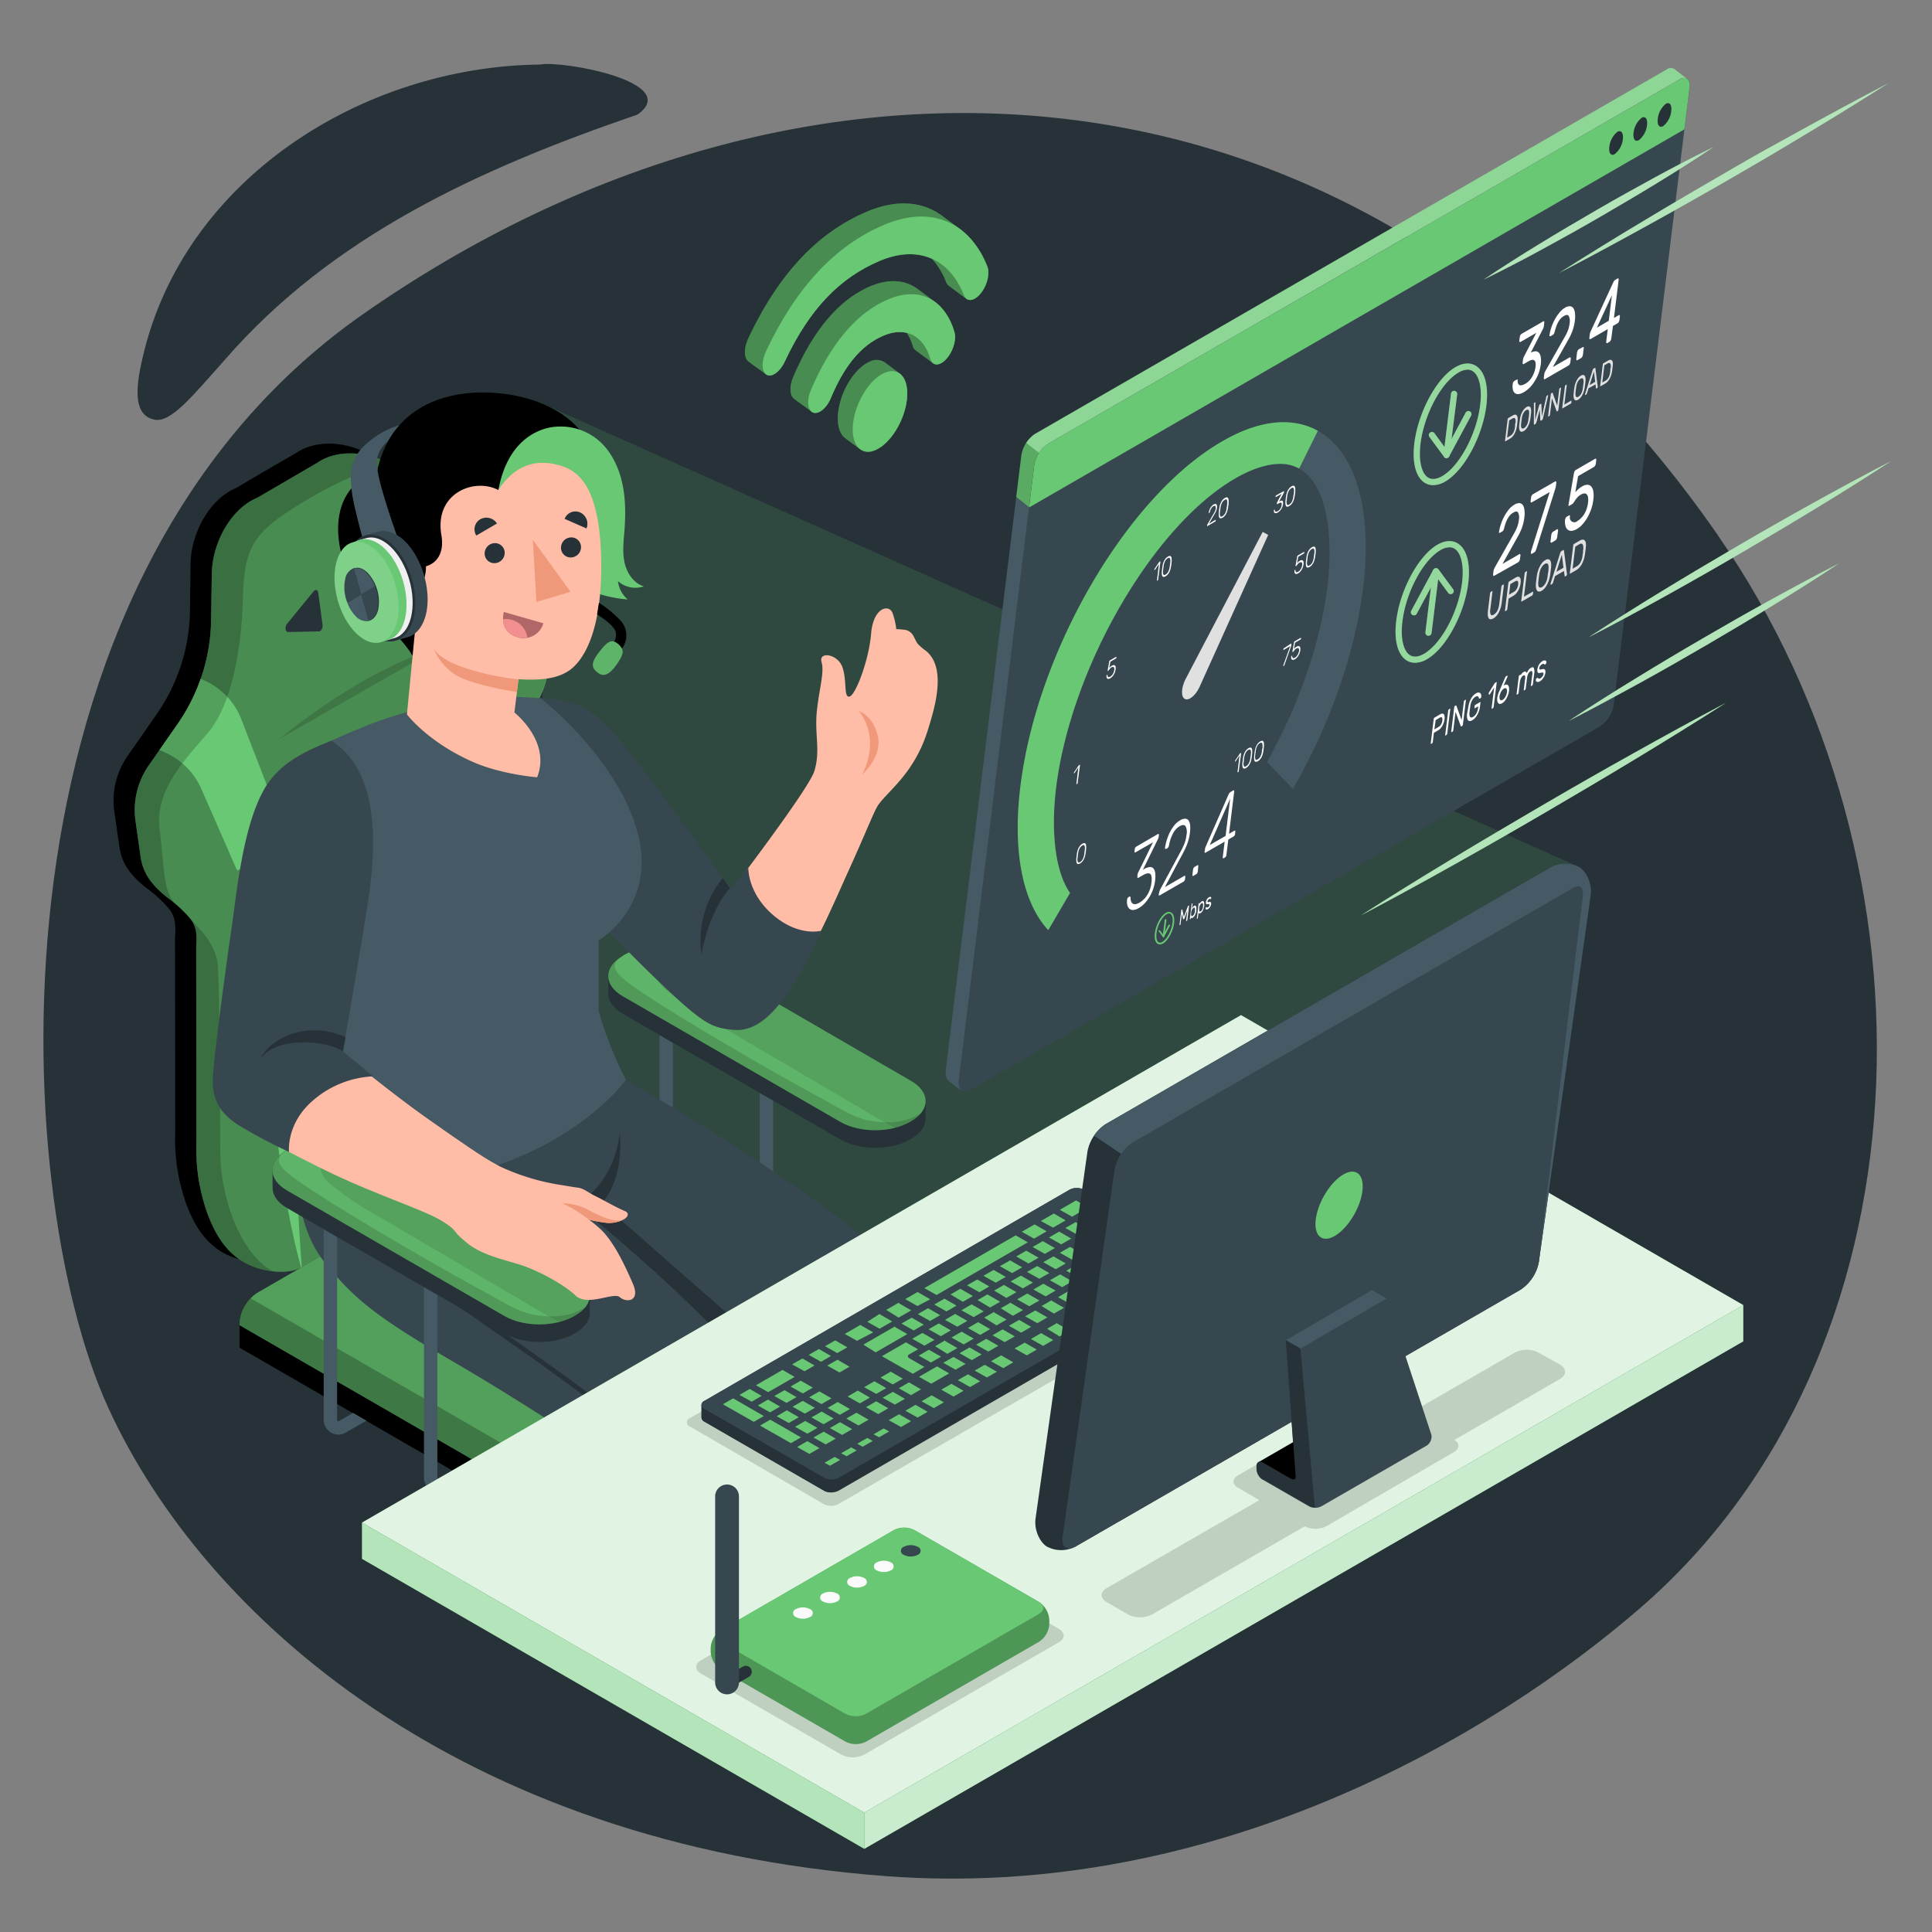 <svg xmlns="http://www.w3.org/2000/svg" viewBox="0 0 500 500"><rect x="0" y="0" width="500" height="500" fill="#808080" stroke="none"/><g id="freepik--Background--inject-6"><path id="freepik--background--inject-6" d="M39.9,108.59c4.25.94,9.67-5.8,18.35-15.55C86,61.12,124,43.69,165,29.65c11.76-8.41-19.57-14.06-25.21-12.95-46.2.51-92.36,29.86-102.87,75.84C34.75,101.6,34.92,107.49,39.9,108.59Zm404.74,30C353.65,7.44,207.23,1.91,93.7,81.48-5.47,151,2.05,307.57,28,364.29c24.75,54.13,91.07,113,201.44,121.26C314,491.89,386.07,449.48,424.66,416,500.07,350.6,504.35,224.74,444.64,138.63Z" style="fill:#263238"></path></g><g id="freepik--Character--inject-6"><g id="freepik--character--inject-6"><path id="freepik--Light--inject-6" d="M140.62,104.6v0l-.78,262.77L321.16,262.75l6.92,4,73.18-42.25a7.16,7.16,0,0,1,2.22-.79,8.07,8.07,0,0,1,4.68.43l0,0Z" style="fill:#68C873;opacity:0.15"></path><g id="freepik--character--inject-6"><polygon points="170.68 267.87 170.68 317.2 174.15 317.2 174.15 269.87 170.68 267.87" style="fill:#455a64"></polygon><polygon points="196.63 282.85 196.63 332.18 200.1 332.18 200.1 284.77 196.63 282.85" style="fill:#455a64"></polygon><path d="M235.82,279.76l-56.26-32.64c-5-2.87-13-2.87-18,0l-.39.28c-2.48,1.43-3.72,3.3-3.73,5.18,0,.78,0,3.81,0,4.57,0,1.89,1.24,3.77,3.73,5.21l56.34,32.53c5,2.88,13,2.88,18,0l.31-.18c2.49-1.43,3.72-3.32,3.72-5.2V285C239.55,283.09,238.32,281.2,235.82,279.76Z" style="fill:#263238"></path><path d="M161.15,257.81l56.34,32.53c5,2.88,13,2.88,18,0l.31-.18c5-2.87,5-7.53,0-10.41l-56.26-32.64c-5-2.87-13-2.87-18,0l-.39.28C156.17,250.27,156.17,254.93,161.15,257.81Z" style="fill:#68C873"></path><path d="M161.15,257.81l56.34,32.53c5,2.88,13,2.88,18,0l.31-.18c5-2.87,5-7.53,0-10.41l-56.26-32.64c-5-2.87-13-2.87-18,0l-.39.28C156.17,250.27,156.17,254.93,161.15,257.81Z" style="opacity:0.1"></path><path d="M235.82,279.76l-56.26-32.64a14.7,14.7,0,0,0-3.16-1.33c-3.72,1-7.24,3.57-6.37,7.17a7,7,0,0,0,2.52,3.41,83.77,83.77,0,0,0,12.21,8.16l40.45,23.75c2.12,1.24,4.27,2.49,6.49,3.57a15.14,15.14,0,0,0,3.81-1.5l.31-.18C240.79,287.3,240.8,282.64,235.82,279.76Z" style="opacity:0.1"></path><path d="M161.15,247.4c-5,2.87-5,7.53,0,10.41l56.34,32.53c5,2.88,13,2.88,18,0l.31-.18a9.15,9.15,0,0,0,2.37-1.9l0-.17S234,291.67,225,290c-4.19-.8-7.5-3.08-14.17-6.69-14.46-7.85-33.74-19.37-40.17-23.51C159.54,252.6,156.58,250.37,161.15,247.4Z" style="opacity:0.15"></path><g id="freepik--Chair--inject-6"><path d="M62,343h0a10,10,0,0,1,5-8.65l79.52-45.93a10,10,0,0,1,10,0l75.93,43.89a10,10,0,0,1,5,8.65h0L148,392.57Z" style="fill:#68C873"></path><path d="M62,343h0a10,10,0,0,1,5-8.65l79.52-45.93a10,10,0,0,1,10,0l75.93,43.89a10,10,0,0,1,5,8.65h0L148,392.57Z" style="opacity:0.2"></path><path d="M62,343v5.78l81,46.76a9.9,9.9,0,0,0,9.88,0l84.56-48.8v-5.78l-84.56,48.8a9.78,9.78,0,0,1-9.88,0Z"></path><path d="M237.46,340.91l-84.57,48.8a9.77,9.77,0,0,1-9.86,0,0,0,0,0,0,0,0l-4-2.3L62,343h0a9.93,9.93,0,0,1,2.85-7l79.42,45.86a7.32,7.32,0,0,0,7.3,0l83-47.9A10,10,0,0,1,237.46,340.91Z" style="opacity:0.25"></path><path d="M134.65,155.47a1.55,1.55,0,0,0-.05-.23c-.09-.38-.2-.73-.32-1.08l-.07-.18a8.85,8.85,0,0,0-.4-.94,1,1,0,0,0,0-.1,9.42,9.42,0,0,0-.51-.89l-.12-.19c-2.16-3.22-6.11-5-10.13-5.9-2-.45-4.09-.72-6.14-1l-3.1-.39a9.36,9.36,0,0,1-2.68-.41c-.33-.27-.66-.56-1-.87l-.12-.11c-.27-.27-.54-.55-.8-.84l-.18-.21c-.23-.26-.46-.54-.68-.82l-.22-.29c-.2-.27-.39-.54-.58-.83-.08-.11-.16-.23-.23-.35-.18-.27-.35-.56-.52-.85l-.23-.4c-.16-.29-.31-.58-.46-.88l-.21-.44c-.15-.32-.29-.65-.43-1-.06-.14-.12-.27-.17-.41-.19-.47-.37-1-.53-1.45l-3.42-10.41c-.13-.39-.27-.76-.43-1.12l-.18-.38c-.11-.22-.21-.44-.32-.64s-.18-.3-.27-.44-.19-.33-.3-.48-.23-.31-.34-.46c-1.09-1.4-2.77-2.18-4.39-3.09a20.59,20.59,0,0,0-5.93-2.17c-4.4-.89-9.13-.35-12.53,2-5.22,3-10.39,6-15.6,9.1-6.59,2.7-11.65,11.4-11.75,19.73l-.15,12.47a48.06,48.06,0,0,1-8.56,26.24l-7.53,10.8a20.29,20.29,0,0,0-3.56,13.91l1.4,9.79c.63,4.44,3.09,7.45,7,10.56a33,33,0,0,1,6,5.57c1.74,2.33,1.5,4.83,1.38,7.41l.06,50a49.57,49.57,0,0,0,2.94,19c2,5.23,5,10.59,11.11,13.21a20,20,0,0,0,2.54.88c3.27.88,7.63,1.14,10.44-.36,1.38-.73,2.69-1.55,4-2.32l10.17-5.87L111,303.29l28.11-16.23a6.11,6.11,0,0,0,2.71-3.19v0a72,72,0,0,0,3-10.61,65.43,65.43,0,0,0,1.14-8.44q.15-2.08.15-4.14a54.85,54.85,0,0,0-.54-8,46.39,46.39,0,0,0-1.39-6.47c-.2-.69-.42-1.37-.65-2L136.92,223l-6.58-21.22a24,24,0,0,1-1.09-13.35,21.69,21.69,0,0,1,3.47-8,21,21,0,0,0,1.85-3.27A20.69,20.69,0,0,0,136.4,170a16.25,16.25,0,0,0-.12-3.5l-1.4-9.78C134.82,156.25,134.74,155.85,134.65,155.47Z"></path><path d="M140.12,157.92c0-.07,0-.15-.05-.23a11.14,11.14,0,0,0-.32-1.07l-.07-.19a9.82,9.82,0,0,0-.4-.94l0-.1c-.16-.31-.33-.6-.51-.89l-.12-.18c-2.16-3.22-6.1-5-10.13-5.9-2-.46-4.09-.72-6.14-1-1-.12-2.06-.24-3.09-.38a9.73,9.73,0,0,1-2.69-.41c-.33-.28-.66-.57-1-.87l-.11-.12c-.28-.26-.55-.54-.81-.83l-.18-.21c-.23-.27-.46-.54-.68-.83l-.21-.28c-.21-.27-.4-.55-.59-.83-.08-.12-.16-.23-.23-.35-.18-.28-.35-.56-.52-.85l-.23-.4c-.16-.29-.31-.59-.45-.89-.08-.14-.15-.29-.22-.43-.15-.32-.29-.65-.43-1,0-.14-.12-.27-.17-.41-.19-.48-.36-1-.53-1.46l-3.42-10.4c-.13-.39-.27-.76-.43-1.12-.05-.13-.12-.25-.18-.38a6.36,6.36,0,0,0-.32-.64c-.08-.16-.18-.3-.27-.45s-.19-.32-.3-.48A4.83,4.83,0,0,0,105,123c-1.09-1.41-2.77-2.19-4.39-3.09a20.48,20.48,0,0,0-5.93-2.17c-4.4-.89-9.12-.36-12.53,2l-15.6,9.09c-6.59,2.71-11.64,11.41-11.74,19.74L54.62,161a48.16,48.16,0,0,1-8.57,26.25l-7.53,10.8A20.28,20.28,0,0,0,35,212l1.4,9.79c.64,4.44,3.09,7.45,7,10.56a33,33,0,0,1,6,5.57c1.74,2.33,1.5,4.82,1.38,7.41l.06,50a49.6,49.6,0,0,0,2.94,19c2,5.23,5,10.59,11.12,13.2a18.93,18.93,0,0,0,2.53.88c3.27.88,7.63,1.15,10.45-.35,1.37-.73,2.68-1.55,4-2.32L92,319.85l24.44-14.1L138,293.33l6.61-3.81a6.15,6.15,0,0,0,2.71-3.19v0a74,74,0,0,0,3-10.61,67.43,67.43,0,0,0,1.13-8.44q.15-2.1.15-4.14a54.85,54.85,0,0,0-.54-8,46.08,46.08,0,0,0-1.39-6.47c-.2-.69-.42-1.37-.65-2l-6.58-21.22-6.58-21.22a24,24,0,0,1-1.09-13.34,22.07,22.07,0,0,1,3.47-8,21,21,0,0,0,3.68-10.39,16.93,16.93,0,0,0-.11-3.5l-1.4-9.79A11.58,11.58,0,0,0,140.12,157.92Z" style="fill:#68C873"></path><path d="M140.12,157.92c0-.07,0-.15-.05-.23a11.14,11.14,0,0,0-.32-1.07l-.07-.19a9.82,9.82,0,0,0-.4-.94l0-.1c-.16-.31-.33-.6-.51-.89l-.12-.18c-2.16-3.22-6.1-5-10.13-5.9-2-.46-4.09-.72-6.14-1-1-.12-2.06-.24-3.09-.38a9.73,9.73,0,0,1-2.69-.41c-.33-.28-.66-.57-1-.87l-.11-.12c-.28-.26-.55-.54-.81-.83l-.18-.21c-.23-.27-.46-.54-.68-.83l-.21-.28c-.21-.27-.4-.55-.59-.83-.08-.12-.16-.23-.23-.35-.18-.28-.35-.56-.52-.85l-.23-.4c-.16-.29-.31-.59-.45-.89-.08-.14-.15-.29-.22-.43-.15-.32-.29-.65-.43-1,0-.14-.12-.27-.17-.41-.19-.48-.36-1-.53-1.46l-3.42-10.4c-.13-.39-.27-.76-.43-1.12-.05-.13-.12-.25-.18-.38a6.36,6.36,0,0,0-.32-.64c-.08-.16-.18-.3-.27-.45s-.19-.32-.3-.48A4.83,4.83,0,0,0,105,123c-1.09-1.41-2.77-2.19-4.39-3.09a20.48,20.48,0,0,0-5.93-2.17c-4.4-.89-9.12-.36-12.53,2l-15.6,9.09c-6.59,2.71-11.64,11.41-11.74,19.74L54.62,161a48.16,48.16,0,0,1-8.57,26.25l-7.53,10.8A20.28,20.28,0,0,0,35,212l1.4,9.79c.64,4.44,3.09,7.45,7,10.56a33,33,0,0,1,6,5.57c1.74,2.33,1.5,4.82,1.38,7.41l.06,50a49.6,49.6,0,0,0,2.94,19c2,5.23,5,10.59,11.12,13.2a18.93,18.93,0,0,0,2.53.88c3.27.88,7.63,1.15,10.45-.35,1.37-.73,2.68-1.55,4-2.32L92,319.85l24.44-14.1,28.11-16.23a6.1,6.1,0,0,0,2.71-3.19v0a74,74,0,0,0,3-10.61,67.43,67.43,0,0,0,1.13-8.44q.15-2.1.15-4.14a54.85,54.85,0,0,0-.54-8,46.08,46.08,0,0,0-1.39-6.47c-.2-.69-.42-1.37-.65-2l-6.58-21.22-6.58-21.22a24,24,0,0,1-1.09-13.34,22.07,22.07,0,0,1,3.47-8,21,21,0,0,0,3.68-10.39,16.93,16.93,0,0,0-.11-3.5l-1.4-9.79A11.58,11.58,0,0,0,140.12,157.92Z" style="opacity:0.3"></path><path d="M72.06,191.37q22.18-17.84,42.14-24.12Z" style="opacity:0.15"></path><path d="M69.72,204.9l-7.43-19.18a18.2,18.2,0,0,0-9.43-9.62l-.92-.43a48.18,48.18,0,0,1-5.89,11.6l-4.77,6.85.95.41a18.47,18.47,0,0,1,9.71,9.26l9.43,21.51,7.32-3.51S66.51,286.43,77.91,328h0l.19-.12c-.82-10.38-5.91-81.65,7-125.19Z" style="fill:#68C873"></path><path d="M126.93,148.66l-1.36-.78c-1.17-.17-3.3-.51-5-.7a22.49,22.49,0,0,1-4-.53L117.67,181,106.15,197.5c22.42,23.17,32.44,84.61,34.49,94.29l.21-.12c-1.33-47.39-22.19-97.33-22.19-97.33l9-7.34,2.65-32.58A6.24,6.24,0,0,0,126.93,148.66Z" style="fill:#68C873"></path><path d="M93.39,146l8.11-.21c.72,0,.92,1.33.3,2.09l-6.87,8.45c-.47.58-1.1.37-1.22-.41l-1.24-8.25C92.35,146.87,92.83,146,93.39,146Z" style="fill:#263238"></path><path d="M81.19,153l-6.93,8.48c-.62.76-.42,2.11.3,2.09l8-.17c.56,0,1-.86.93-1.65l-1.13-8.31C82.3,152.67,81.67,152.45,81.19,153Z" style="fill:#263238"></path><path d="M57,297.86c0-12.27-.2-40.35-.61-47.74-.27-4.88-3.69-8.85-6.87-12,1.58,2.27,1.37,4.7,1.25,7.21l.06,50a49.6,49.6,0,0,0,2.94,19c2,5.23,5,10.59,11.12,13.2a18.93,18.93,0,0,0,2.53.88,21,21,0,0,0,3.21.59C62.37,324.67,57,310.12,57,297.86Zm43.6-178a20.48,20.48,0,0,0-5.93-2.17,17,17,0,0,0-11.73,1.49l-18,10.39c-5.8,3.34-10.06,11.3-10.15,18.95L54.62,161a48.16,48.16,0,0,1-8.57,26.25l-7.53,10.8A20.28,20.28,0,0,0,35,212l1.4,9.79c.64,4.44,3.09,7.45,7,10.56l1.85,1.49h0c-3.11-3.59-2.69-9.22-3.95-19.26s6.58-18,12.5-24.91,8.71-21,9.06-34.86,3-17.4,16.79-25.58c11.48-6.82,19.92-9.42,23.68-7.72A30.83,30.83,0,0,0,100.57,119.9Z" style="opacity:0.2"></path><path d="M87.8,301.6c-7-21.84-15.35-64.45-14.36-100.26-3.35,11.81-1.54,43.41,4.85,69.1C84.56,295.67,87.8,301.6,87.8,301.6Z" style="opacity:0.15"></path><path d="M129.77,277.36c.16-26-4-71-14.35-100.25,6,6.42,12.78,35.14,14.17,63.72C131,268.89,129.77,277.36,129.77,277.36Z" style="opacity:0.15"></path></g><g id="freepik--Bottom--inject-6"><path d="M239.12,362.25,205.4,381.72l-1.35.78c0-.15-.08-.29-.11-.44-.13-.47-.24-.93-.35-1.38s-.17-.74-.24-1.11-.11-.51-.16-.77c-.14-.63-.25-1.26-.36-1.91l-.15-1c-.34-2.19-.59-4.62-.83-7.74,0-.44-.07-.9-.11-1.37s-.06-1-.1-1.47c-.67-9.71-1.68-11.76-7.39-14.63-.9-.45-2.59-1.19-4.8-2.14a22.23,22.23,0,0,1,3.92,6c1.48,4.35,2.65,17.46,3.54,32l-28.1,16.22-1.1.64-7.28,4.2a98.16,98.16,0,0,1-2.49-20.54c0-6.48-.36-9.41-5.16-12.52-4.21-2.73-19.89-13.06-35.25-22C99,341.8,92.78,337,86,329.1c-4.52-5.22-9.11-11-10.08-32.67l83.83-18.13c20.43,11.21,71.1,43,75,54.42C236.14,336.9,237.71,348.81,239.12,362.25Z" style="fill:#37474f"></path><path d="M168.81,402.84l-1.1.64c-.55-2.84-.94-5.19-1.13-6.84-.48-4.25-.78-7.89-1-11.09-.5-6-.85-10.33-2-13.31-1.51-4-27.29-21.86-41.14-31.46l-4.52-3.13-3.26-2.24c-11.83-8.09-22.45-20.92-25-41.8l1.19-.15c2.54,20.34,12.54,32.75,24.54,41,1.07.72,2.15,1.47,3.27,2.24l4.51,3.13c20.21,14,40.07,28,41.59,32,1.18,3.13,1.55,7.53,2.05,13.63.26,3.2.56,6.82,1,11.05C168,398.05,168.31,400.22,168.81,402.84Z" style="fill:#263238"></path><path d="M109,331.11l-.72-1c4.93-3.66,6.21-26.17-.51-37l1-.63C115.91,304,114.25,327.19,109,331.11Z" style="fill:#263238"></path><path d="M205.4,381.72l-1.35.78c0-.15-.08-.29-.11-.44-.13-.47-.24-.93-.35-1.38s-.17-.74-.24-1.11-.11-.51-.16-.77c-.14-.63-.25-1.26-.36-1.91l-.15-1c-.34-2.19-.59-4.62-.83-7.74,0-.44-.07-.9-.11-1.37s-.06-1-.1-1.47c-.67-9.71-1.68-11.76-7.39-14.63-.9-.45-2.59-1.19-4.8-2.14a418.8,418.8,0,0,0-40.39-36.78s9.57-4.49,11.33-18.47c0,0,1.45,11.25-4.67,18.1l32.35,28.38s15.5,8.13,16.8,11.58-.62,7.59-.7,19.87v0C204.17,372.42,204.74,377,205.4,381.72Z" style="fill:#263238"></path></g><g id="freepik--Arm--inject-6"><path d="M142.7,181c11.57,2.57,15.58,8,27.48,24.39,8,11.11,18.59,25.7,18.59,25.7s20.68-27,22-31.58c1.62-5.47,0-9.36.63-15.43s2-10,1.21-12.78,4.26-2.11,5.44,1.45.25,7.92,1.82,7.51,5-9.36,5.58-16.3,4.78-7.68,5.58-5.21a19.09,19.09,0,0,1,.93,4.08,13.16,13.16,0,0,1,1.89.14,2.93,2.93,0,0,1,2.34,1.29c.52.78.8,1.71,1.39,2.44a16.07,16.07,0,0,0,2.18,1.84c5.3,4.55,2.08,14.83.41,20.26-3.5,11.36-10.26,15.74-12.9,19.56-1,1.4-2.89,6.45-7.57,16.77-5.34,11.77-10.3,24-19.21,34.88-7.46,9.12-15.26,6.5-21.83.51-9.37-8.55-35-35-35-35C135.59,207.43,142.7,181,142.7,181Z" style="fill:#ffbda7"></path><path d="M139.84,180.68c11.47.73,14.81,4.16,21.09,11.51s28,37.68,28,37.68l4.74-5.24s-.21,6.51,6.41,12.18,12.39,4.08,12.39,4.08a99.5,99.5,0,0,1-7.5,14.36c-4.59,7.21-9.37,11.78-15.07,11.28s-7.81-1.42-19.55-12.64-28-28.72-28-28.72Z" style="fill:#37474f"></path><path d="M222.24,184s5.94,6.29.89,16.48c0,0,5.3-4.61,4.05-10S222.24,184,222.24,184Z" style="fill:#f0997a"></path><path d="M188.93,229.87s-5.3,5.33-7.38,17.16a25.33,25.33,0,0,1,5.51-19.76Z" style="fill:#263238"></path></g><path id="freepik--Chest--inject-6" d="M100.08,185.9c-5,1.57-14.34,5.79-14.34,5.79s-5.45,7.57-9,25.81c-4.9,25.12-3,54.07-1.22,79.56a62.46,62.46,0,0,0,48,6.15c27-7.61,38.46-23.74,38.46-23.74a97.32,97.32,0,0,1-7.05-17.87V243.37s15.5-9,9.9-28.54c-5.47-19.08-24.94-34.15-24.94-34.15l-7.75-.42A113.45,113.45,0,0,0,100.08,185.9Z" style="fill:#455a64"></path><g id="freepik--Head--inject-6"><path d="M108.47,174.22c-1.25-6.48-6.8-10.34-12.65-16.93C85.57,145.74,83.3,126.7,97.56,122.1c5-23.59,30.87-22.75,43.07-17.5,18.61,8,13.43,25.35,13.43,25.35Z"></path><path d="M144,110.42a15.18,15.18,0,0,1,13.6,6.54c4,5.75,4.51,12.82,4.06,19.61-.19,2.89-.63,5.81-.1,8.66s2.3,5.69,5.07,6.52a6.76,6.76,0,0,1-6.68-1.34,7,7,0,0,0,2.51,4.72c-7.66-.53-14.73-4.1-21.57-7.6-3.43-1.76-6-5.57-8.07-8.71-2.33-3.51-4.26-7.64-3.84-12C131.77,111.75,142,110.51,144,110.42Z" style="fill:#68C873"></path><path d="M93.45,146.84c2.22-2.79,6.94-4.15,9.45-.6,1.57,2.2,2,5.45,4.3,5.31a2.93,2.93,0,0,0,2.44-1.38,9.88,9.88,0,0,0,.6-3.61c2.8-.82,4.77-3.41,4-8-1.93-11,8.58-15,14.74-11.74,3.62-5.59,8.61-8.08,14.79-6.65,4.56,1.06,11.75,3.65,11.83,26.14.06,17.56-4.78,25.24-8.92,27.61-2.93,1.69-6.6,2.21-12.49,1.86l-1.06,8.62s9.55,7.47,5.88,16.76c0,0-9.22-.72-16.54-3.94-11.85-5.21-17.15-12.33-17.15-12.33l2.38-24.66s-3.65,5.66-10,1.23C92.5,157.85,90.15,151,93.45,146.84Z" style="fill:#ffbda7"></path><path d="M130.59,142.71a2.68,2.68,0,0,1-2.21,3,2.5,2.5,0,0,1-2.93-2.11,2.69,2.69,0,0,1,2.21-3A2.51,2.51,0,0,1,130.59,142.71Z" style="fill:#263238"></path><path d="M151.79,136.76l-5.67-2.48a3,3,0,0,1,4-1.67A3.24,3.24,0,0,1,151.79,136.76Z" style="fill:#263238"></path><path d="M128.62,135.48l-5.35,3.12a3,3,0,0,1,1-4.2A3.25,3.25,0,0,1,128.62,135.48Z" style="fill:#263238"></path><path d="M130.4,158.37l10.23,2.93a5.34,5.34,0,0,1-7.07,3.49C130.76,163.88,129.69,161.25,130.4,158.37Z" style="fill:#b16668"></path><path d="M136.48,165a5.58,5.58,0,0,0-5.77-4.79,4.5,4.5,0,0,0-.51.08,4.69,4.69,0,0,0,3.36,4.5A6.12,6.12,0,0,0,136.48,165Z" style="fill:#f28f8f"></path><path d="M150.34,141.23a2.66,2.66,0,0,1-2.2,3,2.5,2.5,0,0,1-2.93-2.11,2.67,2.67,0,0,1,2.2-3A2.5,2.5,0,0,1,150.34,141.23Z" style="fill:#263238"></path><polygon points="137.9 139.7 138.82 155.8 147.65 153.14 137.9 139.7" style="fill:#f0997a"></polygon><path d="M134.16,175.82c-6.22-.63-19.46-3.33-21.94-8.08a14.44,14.44,0,0,0,5.35,6.71c4.08,2.8,16.21,4.66,16.21,4.66Z" style="fill:#f0997a"></path></g><path d="M104.48,143.5l-9.26.76s-2.58-8.94-3.7-14.33c-.22-1-.38-2-.46-2.64,0-.31-.07-.61-.1-.92-.4-3.86-.41-7.38,3.38-11.1a23.32,23.32,0,0,1,9-5.24,22.83,22.83,0,0,0-3,4.23,7.32,7.32,0,0,0-2.81,4.94,10.2,10.2,0,0,0,.13,2.22c.15,1,.39,2.16.71,3.44C100.28,132.37,104.48,143.5,104.48,143.5Z" style="fill:#455a64"></path><path d="M110.21,159.09c1.53-6.08-.9-14.58-5.4-19a9.38,9.38,0,0,0-4.12-2.47,5.54,5.54,0,0,0-2.92,0l-3.2.9c-2.17.63-3.88,2.68-4.66,5.79-1.53,6.08.9,14.58,5.4,19a9.38,9.38,0,0,0,4.12,2.47,5.52,5.52,0,0,0,2.94,0l3.16-.89C107.71,164.26,109.43,162.21,110.21,159.09Z" style="fill:#37474f"></path><path d="M99.43,165.81a9.38,9.38,0,0,1-4.12-2.47c-4.5-4.37-6.93-12.87-5.4-19C91,140,94,137.7,97.52,138.58a9.17,9.17,0,0,1,4.11,2.47c4.51,4.36,6.93,12.86,5.4,18.95C105.93,164.41,102.94,166.69,99.43,165.81Z" style="fill:#263238"></path><path d="M106.35,159.83c1.48-5.88-.85-14.06-5.21-18.28-2.17-2.11-4.44-2.82-6.35-2.28l-1.58.45c-1.91.55-3.46,2.35-4.2,5.29-1.48,5.88.85,14.06,5.21,18.27,2.17,2.11,4.44,2.83,6.35,2.28l1.59-.45C104.07,164.57,105.62,162.76,106.35,159.83Z" style="fill:#f0f0f0"></path><path d="M99.56,142c4.35,4.22,6.68,12.4,5.21,18.28s-6.2,7.22-10.55,3S87.53,150.89,89,145,95.21,137.79,99.56,142Z" style="fill:#e0e0e0"></path><path d="M104.77,160.28c1.47-5.88-.86-14.06-5.21-18.28-2.17-2.1-4.44-2.82-6.35-2.28-.53.16-1.51.5-2,.66-1.91.54-3.46,2.35-4.19,5.28-1.48,5.88.85,14.06,5.21,18.27,2.17,2.11,4.43,2.82,6.34,2.28.53-.15,1.51-.5,2-.65C102.48,165,104,163.21,104.77,160.28Z" style="fill:#68C873"></path><path d="M97.53,142.65c4.35,4.22,6.68,12.4,5.21,18.28s-6.2,7.22-10.55,3S85.5,151.54,87,145.66,93.18,138.44,97.53,142.65Z" style="fill:#fff;opacity:0.15"></path><path d="M95.12,148.23a11,11,0,0,1,2.74,9.59c-.78,3.09-3.26,3.8-5.54,1.58a11,11,0,0,1-2.74-9.59C90.36,146.72,92.84,146,95.12,148.23Z" style="fill:#263238"></path><path d="M97.05,151.74l-3.58,2.14-1.93-6.78a3.51,3.51,0,0,1,3.34,1.19A9.68,9.68,0,0,1,97.05,151.74Z" style="fill:#455a64"></path><path d="M97.61,157.9a3.48,3.48,0,0,1-2.2,2.77l-1.94-6.79,3.58-2.14A10.66,10.66,0,0,1,97.61,157.9Z" style="fill:#37474f"></path><path d="M95.41,160.67a3.49,3.49,0,0,1-3.34-1.2A9.37,9.37,0,0,1,89.9,156l3.57-2.14Z" style="fill:#455a64"></path><path d="M93.47,153.88,89.9,156a10.6,10.6,0,0,1-.56-6.14,3.51,3.51,0,0,1,2.2-2.78Z" style="fill:#37474f"></path><path d="M155,156a29.72,29.72,0,0,1,5.48,4.48,5.66,5.66,0,0,1,0,7.92l-2.25-1.07s1.93-2.47.89-4.32-4.59-4-4.59-4Z"></path><path d="M159.91,166.61c-1.68-1.42-2.9-.46-5.09,2.45s-1.49,4,0,5.11,3,.3,4.73-2.13C161.46,169.3,161.73,168.14,159.91,166.61Z" style="fill:#68C873"></path><path d="M159.91,166.61c-1.68-1.42-2.9-.46-5.09,2.45s-1.49,4,0,5.11,3,.3,4.73-2.13C161.46,169.3,161.73,168.14,159.91,166.61Z" style="opacity:0.1"></path><path d="M94.83,367.67l-5.34,3.08a3.79,3.79,0,0,1-1.91.52,3.73,3.73,0,0,1-1.9-.52,3.78,3.78,0,0,1-1.91-3.29V318.12l3.47,2v47.34a.3.3,0,0,0,.17.29.3.3,0,0,0,.34,0l3.62-2.09Z" style="fill:#455a64"></path><path d="M120.84,382.69l-5.4,3a3.82,3.82,0,0,1-5.72-3.29V333.11l3.47,1.92v47.41a.31.31,0,0,0,.17.29.3.3,0,0,0,.34,0l3.61-2.08Z" style="fill:#455a64"></path><path d="M148.91,330,92.65,297.38c-5-2.88-13-2.88-18,0l-.39.27c-2.48,1.44-3.72,3.31-3.72,5.18,0,.78,0,3.81,0,4.58,0,1.88,1.23,3.77,3.72,5.21l56.35,32.53c5,2.87,13,2.88,18,0l.31-.17c2.49-1.44,3.73-3.32,3.72-5.2v-4.55C152.64,333.35,151.41,331.46,148.91,330Z" style="fill:#263238"></path><path d="M74.24,308.06l56.35,32.54c5,2.87,13,2.87,18,0l.31-.17c5-2.88,5-7.54,0-10.42L92.65,297.38c-5-2.88-13-2.88-18,0l-.39.27C69.26,300.53,69.26,305.19,74.24,308.06Z" style="fill:#68C873"></path><path d="M74.24,308.06l56.35,32.54c5,2.87,13,2.87,18,0l.31-.17c5-2.88,5-7.54,0-10.42L92.65,297.38c-5-2.88-13-2.88-18,0l-.39.27C69.26,300.53,69.26,305.19,74.24,308.06Z" style="opacity:0.1"></path><path d="M148.91,330,92.65,297.38A14.24,14.24,0,0,0,89.49,296c-3.72,1-7.24,3.57-6.37,7.18a7,7,0,0,0,2.52,3.4,83,83,0,0,0,12.21,8.17l40.46,23.75c2.11,1.24,4.26,2.49,6.48,3.57a15.15,15.15,0,0,0,3.81-1.51l.31-.17C153.89,337.55,153.89,332.89,148.91,330Z" style="opacity:0.1"></path><path d="M74.24,297.65c-5,2.88-5,7.54,0,10.41l56.35,32.54c5,2.87,13,2.87,18,0l.31-.17a9.58,9.58,0,0,0,2.37-1.9l0-.18s-4.22,3.57-13.2,1.87c-4.19-.79-7.5-3.07-14.17-6.69C109.48,325.69,90.2,314.16,83.77,310,72.63,302.85,69.67,300.63,74.24,297.65Z" style="opacity:0.15"></path><g id="freepik--arm--inject-6"><g id="freepik--arm--inject-6"><path d="M112,314.48a51.85,51.85,0,0,1,4.44,2.87c1.69,1.36,1.05,1.62,4.48,4.36C125,325,131,326.1,135.11,327.48s10.7,4.8,13.83,7.79,9.88-1,11.48.45,5.43,1.21,3.35-3.55-5.18-11.42-8.81-14.46a24,24,0,0,0-2.57-2.07,38.06,38.06,0,0,0,4.63.84,8.11,8.11,0,0,0,4.57-1c.55-.32,1.1-1,.79-1.52a1.06,1.06,0,0,0-.5-.46c-3.09-1.33-5.37-2.79-8.13-4.12-1.2-.59-2.77-1.84-4.1-2s-2.41-.38-4.38-.69a58,58,0,0,1-15.56-4.66c-1.55-.77-5.18-2.71-5.18-2.71-.92-.45-3,1.6-6.2,4.74A23.22,23.22,0,0,0,112,314.48Z" style="fill:#ffbda7"></path><path d="M151.53,312.74a15.13,15.13,0,0,0-6.05-1.34,33.65,33.65,0,0,1,6.91,4.24,38.06,38.06,0,0,0,4.63.84,8.49,8.49,0,0,0,4.08-.71C158.25,316.41,154.13,314.08,151.53,312.74Z" style="fill:#f0997a"></path></g><path d="M116.75,317.59c-4.77-4.1-17.81-7.36-34-15.43-8.52-4.25-14.09-7.17-17.71-9.6-5.76-3.88-9.26-5.13-9-15.11.27-11.83,5.64-45.34,8.08-56.53,5.75-26.32,21-27.72,21-27.72s10.24,6.83,9.78,25.58c-.22,8.65-1.68,20.52-1.68,20.52l-5,32.9s13.39,10.92,21.53,16.67c10.35,7.3,14.73,10.28,18.64,12.51S116.75,317.59,116.75,317.59Z" style="fill:#ffbda7"></path><path d="M85.74,191.69c-6.22,2.56-13.53,5.52-17.61,13-5.45,10-6.95,27.15-8.27,36s-4.54,33.07-4.77,38,1,9.09,7.13,12.8a141,141,0,0,0,12.58,6.64s-.86-7.48,6.48-13.57a25.55,25.55,0,0,1,15.26-6l-7.8-6.46s5.13-29.41,6.67-39.85C98.09,214.09,96.54,198.56,85.74,191.69Z" style="fill:#37474f"></path><path d="M88.74,272.11c-4-2.84-17.3-4.14-21.38,2.05,2.31-5.29,11.91-10.32,22.09-5.73Z" style="fill:#263238"></path></g></g><g id="freepik--Desk--inject-6"><polygon points="223.68 469.1 93.69 394.05 321.17 262.72 451.15 337.76 223.68 469.1" style="fill:#68C873"></polygon><polygon points="223.68 469.1 93.69 394.05 321.17 262.72 451.15 337.76 223.68 469.1" style="fill:#fff;opacity:0.8"></polygon><polygon points="93.69 394.05 93.69 403.43 223.68 478.48 223.68 469.1 93.69 394.05" style="fill:#68C873"></polygon><polygon points="93.69 394.05 93.69 403.43 223.68 478.48 223.68 469.1 93.69 394.05" style="fill:#fff;opacity:0.5"></polygon><polygon points="223.68 478.48 451.15 347.14 451.15 337.76 223.68 469.1 223.68 478.48" style="fill:#68C873"></polygon><polygon points="223.68 469.1 451.15 337.76 451.15 347.14 223.68 478.48 223.68 469.1" style="fill:#fff;opacity:0.65"></polygon></g></g></g><g id="freepik--Devices--inject-6"><g id="freepik--Modem--inject-6"><g style="opacity:0.15"><path d="M217.69,454.08l-36.26-20.94c-1.66-1-1.66-2.51,0-3.47l50.35-29.07a6.63,6.63,0,0,1,6,0l36.26,20.94c1.66,1,1.66,2.51,0,3.47L223.7,454.08A6.63,6.63,0,0,1,217.69,454.08Z"></path></g><path d="M186.6,421.86,231.33,396a5.85,5.85,0,0,1,5.34,0l32.21,18.59a5.9,5.9,0,0,1,2.67,4.63v1.06a5.88,5.88,0,0,1-2.67,4.62l-44.73,25.83a5.91,5.91,0,0,1-5.34,0l-32.21-18.6a5.88,5.88,0,0,1-2.67-4.62v-1.07A5.88,5.88,0,0,1,186.6,421.86Z" style="fill:#68C873"></path><g style="opacity:0.25"><path d="M186.6,421.86,231.33,396a5.85,5.85,0,0,1,5.34,0l32.21,18.59a5.9,5.9,0,0,1,2.67,4.63v1.06a5.88,5.88,0,0,1-2.67,4.62l-44.73,25.83a5.91,5.91,0,0,1-5.34,0l-32.21-18.6a5.88,5.88,0,0,1-2.67-4.62v-1.07A5.88,5.88,0,0,1,186.6,421.86Z"></path></g><path d="M218.81,443.54l-32.21-18.6c-1.48-.85-1.48-2.23,0-3.08L231.33,396a5.85,5.85,0,0,1,5.34,0l32.21,18.59c1.48.86,1.48,2.24,0,3.09l-44.73,25.82A5.91,5.91,0,0,1,218.81,443.54Z" style="fill:#68C873"></path><path d="M233.9,400.31a1.1,1.1,0,0,0,0,2.08,3.94,3.94,0,0,0,3.6,0,1.1,1.1,0,0,0,0-2.08A4,4,0,0,0,233.9,400.31Z" style="fill:#37474f"></path><path d="M226.93,404.34a1.1,1.1,0,0,0,0,2.08,4,4,0,0,0,3.6,0,1.1,1.1,0,0,0,0-2.08A4,4,0,0,0,226.93,404.34Z" style="fill:#fafafa"></path><path d="M220,408.37a1.1,1.1,0,0,0,0,2.08,4,4,0,0,0,3.6,0,1.1,1.1,0,0,0,0-2.08A3.94,3.94,0,0,0,220,408.37Z" style="fill:#fafafa"></path><path d="M213,412.39a1.1,1.1,0,0,0,0,2.08,3.94,3.94,0,0,0,3.6,0,1.1,1.1,0,0,0,0-2.08A4,4,0,0,0,213,412.39Z" style="fill:#fafafa"></path><path d="M206,416.42a1.1,1.1,0,0,0,0,2.08,4,4,0,0,0,3.6,0,1.1,1.1,0,0,0,0-2.08A4,4,0,0,0,206,416.42Z" style="fill:#fafafa"></path><path d="M188.16,437a1.54,1.54,0,0,1-.77-2.87l4.86-2.81a1.54,1.54,0,0,1,1.54,2.67l-4.86,2.81A1.53,1.53,0,0,1,188.16,437Z" style="fill:#263238"></path><path d="M188.16,438.49a3.07,3.07,0,0,1-3.08-3.08V387.27a3.08,3.08,0,1,1,6.16,0v48.14A3.07,3.07,0,0,1,188.16,438.49Z" style="fill:#37474f"></path></g><g id="freepik--Keyboard--inject-6"><path id="freepik--Shadow--inject-6" d="M178.57,369.19l34.62,20.07a4.17,4.17,0,0,0,3.77,0L316.33,332a1.15,1.15,0,0,0,0-2.18l-34.62-20.07a4.17,4.17,0,0,0-3.77,0L178.57,367A1.15,1.15,0,0,0,178.57,369.19Z" style="opacity:0.15"></path><g id="freepik--keyboard--inject-6"><path d="M312.28,326.83a1.3,1.3,0,0,0-.77-1.06l-31-17.88a4.07,4.07,0,0,0-3.69,0l-94.51,54.65a1.3,1.3,0,0,0-.76,1.07v3.25a1.28,1.28,0,0,0,.76,1.06l31,17.88a4.09,4.09,0,0,0,3.7,0l94.51-54.57a1.3,1.3,0,0,0,.77-1.06Z" style="fill:#263238"></path><path d="M213.3,382.47l-31-17.8a1.12,1.12,0,0,1,0-2.13l94.51-54.65a4.07,4.07,0,0,1,3.69,0l31,17.88a1.12,1.12,0,0,1,0,2.13L217,382.47A4.09,4.09,0,0,1,213.3,382.47Z" style="fill:#37474f"></path><path d="M215,382.91v3.32a3.79,3.79,0,0,1-1.74-.43l-30.94-17.87a1.32,1.32,0,0,1-.77-1.07V363.6a1.29,1.29,0,0,0,.77,1.07l31,17.8A3.73,3.73,0,0,0,215,382.91Z" style="fill:#263238"></path><path d="M278.47,310.71h.07l3.06,1.77-4.16,2.4-3.16-1.78,4.15-2.4Zm4.8,2.77h.06l3.07,1.77-3.27,1.89L280,315.37l3.26-1.89Zm-10.61.58.07,0,3.06,1.77-3.26,1.88L269.36,316l3.26-1.88Zm15.41,2.19h.07L291.2,318l-5.28,3.05-3.17-1.78,5.28-3.05Zm-9.72.07h.07l3.06,1.77-2.59,1.5-3.17-1.78,2.59-1.5Zm-10.61.58h.07l3.07,1.77-3.27,1.89-3.17-1.78,3.26-1.88Zm6.36,1.87h.08l3.06,1.77-2.6,1.5-3.16-1.78,2.59-1.5Zm18.76.25h.07L296,320.8l-4.16,2.4-3.17-1.78,4.15-2.4Zm-30,.72h.06l3.07,1.77-23.6,13.63-3.17-1.78,23.6-13.63Zm18.31.51h.07l3.06,1.77-2.59,1.5-3.17-1.78,2.59-1.5Zm-11.28,1h.07L273,323l-2.59,1.5-3.17-1.78,2.59-1.5Zm27.8.57h.07l3.07,1.77-2.6,1.5L295,323.29l2.59-1.49Zm-10.61.59h.07l3.07,1.77-2.6,1.5-3.17-1.79,2.6-1.49Zm-10.16.32H277l3.07,1.77-2.6,1.5-3.17-1.78,2.59-1.5Zm-11.28,1s.07,0,.07,0l3.07,1.76-2.6,1.5L263,325.17l2.59-1.49Zm27.81.57.07,0,3.06,1.77L294,327.52l-3.17-1.78,2.59-1.49Zm-10.61.59h.07l3.06,1.77-2.59,1.5-3.17-1.78,2.59-1.5Zm-10.17.32s.07,0,.07,0l3.07,1.77-2.59,1.49L270,326.65l2.59-1.49Zm30.85,0,.06,0,3.07,1.77-3.27,1.88L300.19,327l3.26-1.88Zm-42.12,1,.07,0,3.06,1.77-2.59,1.49-3.17-1.78,2.59-1.49Zm27.8.57a.1.1,0,0,1,.07,0l3.07,1.77-2.6,1.49-3.17-1.78,2.59-1.49Zm-10.61.59h.07l3.07,1.77-2.6,1.5-3.17-1.78,2.59-1.5Zm-10.16.32a.1.1,0,0,1,.07,0l3.07,1.77-2.6,1.49-3.17-1.78,2.59-1.49Zm-11.28,1h.07l3.07,1.77-2.6,1.49-3.17-1.78,2.59-1.49Zm39.6.48h.07l3.07,1.77-2.6,1.5-3.17-1.78,2.59-1.5Zm-11.8.08.08,0,3.06,1.77-2.59,1.5-3.18-1.79,2.6-1.49Zm-10.6.59h.07l3.06,1.77-2.59,1.5-3.17-1.78,2.59-1.5Zm-10.17.32.08,0,3.06,1.77-2.6,1.49-3.17-1.78,2.6-1.49Zm-11.28,1s.07,0,.07,0l3.07,1.77-2.59,1.5-3.17-1.79,2.59-1.49Zm39.61.48h.07l3.06,1.77-2.59,1.5L289.85,333l2.59-1.5Zm-11.8.09h.07l3.06,1.77-2.59,1.5-3.17-1.79,2.59-1.49Zm-10.61.58h.07L273.2,334l-2.59,1.5-3.17-1.78,2.59-1.5Zm-10.16.33H260l3.06,1.77-2.59,1.5L257.28,334l2.59-1.49Zm-11.28,1h.07l3.06,1.77-2.59,1.5L246,335l2.59-1.5Zm39.6.48h.07l3.06,1.77-2.59,1.5-3.17-1.78,2.59-1.5Zm-11.8.09h.07l3.07,1.77-2.6,1.5-3.17-1.78,2.59-1.5Zm-38.86.27h.07l3.07,1.77L237.44,338l-3.17-1.79,3.27-1.88Zm28.25.31h.07l3.07,1.77-2.6,1.5-3.16-1.78,2.59-1.5Zm-10.15.33h.06l3.07,1.77-2.6,1.5L253,336.46l2.59-1.5Zm-11.28,1h.07l3.06,1.77-2.6,1.5-3.17-1.78,2.6-1.5Zm39.6.48.06,0,3.07,1.76-2.6,1.5-3.16-1.78,2.59-1.49Zm-11.8.09h.07l3.06,1.77-2.59,1.5L269.56,338l2.59-1.5Zm-10.61.58.07,0,3.06,1.77-2.59,1.49L259,338.58l2.59-1.49Zm-28.92.08h.07l3.06,1.77-3.26,1.88L229.36,339l3.26-1.88Zm18.76.25h.07l3.06,1.77-2.59,1.5-3.17-1.78,2.59-1.5Zm-11.28,1h.07l3.06,1.77-2.59,1.5-3.17-1.78,2.59-1.5Zm27.8.57H268l3.07,1.77-2.6,1.5-3.17-1.78,2.59-1.5Zm-10.61.58s.07,0,.07,0l3.07,1.77-2.6,1.49L254.71,341l2.59-1.49Zm-10.16.33h.07l3.07,1.77-2.6,1.5-3.17-1.78,2.59-1.5Zm30.72.07H278l3.07,1.77-2.6,1.5-3.17-1.78,2.59-1.5Zm-50.15.07h.07l3.07,1.77-3.27,1.88-3.17-1.78L227.7,340Zm8.16.83H236l3.07,1.77-2.6,1.5-3.17-1.78,2.59-1.5Zm27.8.57h.07l3.06,1.77-2.59,1.5-3.17-1.78,2.59-1.49Zm-10.61.59h.07l3.06,1.77-2.59,1.5-3.17-1.79,2.59-1.49Zm-10.16.32H243l3.07,1.77-2.59,1.5-3.17-1.78,2.59-1.5Zm30.72.07h.07l3.06,1.77-2.59,1.5L271,343.88l2.59-1.5Zm-50.82.45.07,0,3.06,1.77L221.8,347l-3.17-1.78,4.16-2.4Zm8.82.45.07,0,3.06,1.76-8.18,4.73L223.43,348l8.18-4.72Zm27.8.57h.07l3.07,1.78-2.6,1.49-3.17-1.78,2.59-1.49Zm-10.61.59h.07l3.07,1.77-2.6,1.5-3.17-1.78,2.59-1.5Zm-10.16.32h.07l3.07,1.78-2.6,1.49-3.17-1.78,2.59-1.49Zm30.72.07a.1.1,0,0,1,.07,0l3.07,1.76-2.6,1.5-3.17-1.78,2.59-1.49Zm-14.19,1.47.07,0,3.06,1.77-2.6,1.49-3.17-1.78,2.6-1.49Zm-39.09.4a.1.1,0,0,1,.07,0l3.07,1.77-2.6,1.49-3.17-1.78,2.59-1.49Zm28.48.19h.07l3.06,1.77-2.59,1.5L242,348.39l2.59-1.5Zm-10.16.32a.08.08,0,0,1,.06,0l3.07,1.77-2.37,1.36a.51.51,0,0,0-.27.44.52.52,0,0,0,.28.45l4,2.32-3,1.76-8-4.55,6.17-3.56Zm30.72.07.06,0,3.07,1.77-2.59,1.49-3.17-1.78,2.59-1.49ZM251,348.76H251l3.06,1.77L251.5,352l-3.17-1.79,2.59-1.49Zm-39.08.4H212l3.06,1.77-2.59,1.5-3.17-1.79,2.59-1.49Zm28.47.18h.07l3.07,1.77-2.6,1.5-3.17-1.78,2.59-1.5Zm18.71,1.46h.07l3.07,1.77-2.6,1.5-3.17-1.78,2.59-1.5Zm-12.34.41s.06,0,.06,0l3.07,1.77-2.6,1.5-3.17-1.79,2.6-1.49Zm-39.09.4h.07l3.07,1.77-2.6,1.5L205,353.1l2.59-1.49Zm9.05.32h.07l3.06,1.77-2.59,1.5-3.17-1.79,2.59-1.49Zm38.14,1.32.07,0L258,355l-2.59,1.49-3.17-1.78,2.59-1.49Zm-12.35.41h.07l3.06,1.77L241,358.1l-3.17-1.78,4.6-2.66Zm-40,.91a.1.1,0,0,1,.07,0l3.07,1.77-6.84,3.95-3.17-1.79,6.83-3.94Zm28,.45h.07l3.06,1.77-2.59,1.5-3.17-1.78,2.59-1.5Zm20,.68a.1.1,0,0,1,.07,0l3.07,1.77-2.6,1.49-3.17-1.78,2.59-1.49Zm-43.28,1.65h.07l3.07,1.77-2.6,1.5-3.17-1.79,2.59-1.49Zm19,.12h.07l3.07,1.77-2.6,1.5L223.64,359l2.59-1.5Zm9,.32h.07l3.06,1.77-2.59,1.5-3.17-1.78,2.59-1.5Zm11,.37h.06l3.07,1.77-2.59,1.5-3.17-1.79,2.59-1.49ZM194,359.48h.07l3.06,1.77-2.59,1.5L191.37,361l2.59-1.5Zm9,.32h.08l3.06,1.77-2.59,1.5-3.17-1.79L203,359.8Zm19,.12h.07l3.06,1.77-2.59,1.5-3.17-1.78,2.59-1.5Zm-9.94.2h.07l3.06,1.77-2.59,1.49-3.17-1.78,2.59-1.49Zm19,.12h.07l3.07,1.77-2.6,1.5-3.17-1.78,2.59-1.5Zm10.07.91h.07l3.07,1.77-2.6,1.5-3.17-1.78,2.59-1.5Zm-51.38.78h.07l7.86,4.54-2.6,1.5-8-4.55,2.6-1.5Zm9,.32h.07l3.06,1.77-2.59,1.5-3.17-1.78,2.59-1.5Zm9,.32h.07l3.07,1.77-2.6,1.5-3.17-1.78,2.59-1.5Zm19,.12h.07l3.06,1.77-2.59,1.5-3.17-1.78,2.59-1.5Zm-9.94.19.06,0,3.07,1.77-2.59,1.5-3.17-1.79,2.59-1.49Zm20,.72H237l3.07,1.77-2.59,1.5-3.17-1.78,2.59-1.5ZM203.6,365h.07l3.06,1.77-2.59,1.5L201,366.52l2.59-1.5Zm9,.32h.07l3.07,1.77-2.6,1.5L210,366.83l2.59-1.49Zm9.05.32h.07l3.06,1.77-2.59,1.5-3.17-1.79,2.59-1.49Zm11,.39h.07l3.07,1.77-2.6,1.5L230,367.55l2.59-1.5Zm-33.3,1.42h.07l7.87,4.54-2.6,1.5-8-4.55,2.59-1.5Zm9.05.32h.06l3.07,1.77-2.59,1.5-3.17-1.78,2.59-1.5Zm9,.32h.07l3.06,1.77-2.59,1.5-3.17-1.78,2.59-1.5Zm11.3,1.62h.07l1.33.75-2.59,1.5-1.43-.77,2.58-1.49Zm-15.54.83h.06l3.07,1.77-2.6,1.5-3.16-1.78,2.59-1.5Zm11.3,1.62h.07l1.33.76-2.6,1.49-1.42-.77,2.58-1.49ZM209,373H209l3.06,1.77-2.59,1.5-3.17-1.78,2.59-1.5Zm11.3,1.62a.1.1,0,0,1,.07,0l1.33.75-2.59,1.5-1.43-.77,2.58-1.49ZM216,377.08l.08,0,1.33.75-2.6,1.5-1.42-.77,2.58-1.49Z" style="fill:#68C873"></path></g></g><g id="freepik--Device--inject-6"><path d="M403.77,353.18l-5.49-3.06a6.68,6.68,0,0,0-6.22-.08l-27.33,15.77-5.63-3.28a6.08,6.08,0,0,0-5.54,0l-33.19,19.29c-1.53.89-1.53,2.32,0,3.2l5.54,3.21L286.41,411c-1.73,1-1.73,2.64,0,3.64l5.5,3.17a6.93,6.93,0,0,0,6.27,0L337.68,395a6.1,6.1,0,0,0,5.55,0l33.06-19.21c1.49-.86,1.52-2.25.12-3.14l27.31-15.77C405.45,355.89,405.48,354.23,403.77,353.18Z" style="opacity:0.15"></path><path d="M398.25,326.58l13.43-94.91c.37-2.67-.9-5.89-2.84-7.2a7.85,7.85,0,0,0-7.57,0L286.15,290.92a11,11,0,0,0-4.73,7.17L268,393c-.38,2.67.89,5.89,2.84,7.2a7.85,7.85,0,0,0,7.57,0l115.12-66.47A11,11,0,0,0,398.25,326.58Z" style="fill:#263238"></path><path d="M398.25,326.58l13.43-94.91c.37-2.67-.9-5.89-2.84-7.2a7.85,7.85,0,0,0-7.57,0L286.15,290.92a9.85,9.85,0,0,0-3,3l13.05,8.76-6.6,91.06,104-60A11,11,0,0,0,398.25,326.58Z" style="fill:#455a64"></path><path d="M275,397.73l13.43-94.91a11.08,11.08,0,0,1,4.73-7.18l113.71-65.71c2.24-1.29,3.08-.26,2.71,2.42l-11.35,94.23a11,11,0,0,1-4.73,7.17L278.4,400.22C276.16,401.51,274.64,400.4,275,397.73Z" style="fill:#37474f"></path><path d="M340.54,315.38c.62-4.39,3.81-9.52,7.13-11.44s5.51.08,4.9,4.48-3.81,9.52-7.13,11.44S339.93,319.78,340.54,315.38Z" style="fill:#68C873"></path><polygon points="336.54 349.04 358.86 336.07 355.06 333.87 332.75 346.85 336.54 349.04" style="fill:#455a64"></polygon><path d="M369.21,374.13,342,389.82a3.49,3.49,0,0,1-1.74.4,3.38,3.38,0,0,1-1.48-.38l0,0-12-6.91-.06,0a3.49,3.49,0,0,1-1.55-2.77v-.64c0-1,.71-1.46,1.61-.93l7.23,4.16,1.61.93-.36-1.83-2.54-34.94,3.79,2.19,22.33-13,11.62,35.27A2.82,2.82,0,0,1,369.21,374.13Z" style="fill:#37474f"></path><polygon points="325.7 378.4 334.97 373.04 336.85 385.52 325.7 378.4"></polygon><path d="M336.54,349l-3.79-2.19,2.54,34.94c.21,1-.37,1.42-1.25.9l-7.23-4.16c-.9-.53-1.61-.1-1.61.93v.64a3.49,3.49,0,0,0,1.55,2.77l.06,0,12,6.91,0,0a3.38,3.38,0,0,0,1.48.38Z" style="fill:#263238"></path></g></g><g id="freepik--Icon--inject-6"><g id="freepik--WiFi--inject-6"><path d="M229,93.8a3.8,3.8,0,0,0-3.92-.2c-3.85,1.65-7.5,7.48-8.15,13-.4,3.29.36,5.74,1.85,6.83l3.85,2.86a3.79,3.79,0,0,0,3.9.19c3.85-1.65,7.5-7.48,8.15-13,.39-3.27-.35-5.7-1.82-6.81Z" style="fill:#68C873"></path><path d="M229,93.8a3.8,3.8,0,0,0-3.92-.2c-3.85,1.65-7.5,7.48-8.15,13-.4,3.29.36,5.74,1.85,6.83l3.85,2.86a3.79,3.79,0,0,0,3.9.19c3.85-1.65,7.5-7.48,8.15-13,.39-3.27-.35-5.7-1.82-6.81Z" style="opacity:0.3"></path><path d="M237.44,74.76c-3.18-2.34-7.41-2.72-12.3-.63-8.36,3.59-15,12-19.87,23.48-1,2.33-.9,4.67.18,5.54h0c1.27,1,3.48,2.51,4.56,3.38h0c1.37,1.1,3.77-.56,5-3.5,3.41-8.15,7.69-13.62,13.57-16.14a9.61,9.61,0,0,1,6.11-.75,12.35,12.35,0,0,1,1.5,3.34,2.09,2.09,0,0,0,.71,1.13l4.59,3.4c1,.72,2.59.06,3.94-1.79l0,0c1.41-1.94,2.08-4.6,1.57-6.29a14.51,14.51,0,0,0-4.95-7.72C241.31,77.61,238.21,75.33,237.44,74.76Z" style="fill:#68C873"></path><path d="M237.44,74.76c-3.18-2.34-7.41-2.72-12.3-.63-8.36,3.59-15,12-19.87,23.48-1,2.33-.9,4.67.18,5.54h0c1.27,1,3.48,2.51,4.56,3.38h0c1.37,1.1,3.77-.56,5-3.5,3.41-8.15,7.69-13.62,13.57-16.14a9.61,9.61,0,0,1,6.11-.75,12.35,12.35,0,0,1,1.5,3.34,2.09,2.09,0,0,0,.71,1.13l4.59,3.4c1,.72,2.59.06,3.94-1.79l0,0c1.41-1.94,2.08-4.6,1.57-6.29a14.51,14.51,0,0,0-4.95-7.72C241.31,77.61,238.21,75.33,237.44,74.76Z" style="opacity:0.3"></path><path d="M255.53,69a21.84,21.84,0,0,0-7-9.66l-4.66-3.45c-5.1-3.79-11.91-4.43-19.77-1-12.42,5.33-22.46,15.8-30.4,32.59-1.17,2.47-1.23,5.08-.07,6l0,0c1.32,1.08,3.39,2.42,4.55,3.37l0,0c1.32,1.07,3.59-.46,4.91-3.26,6.44-13.73,14.27-21.64,24.43-26,5.25-2.25,9.92-2.31,13.73-.56a19.78,19.78,0,0,1,3.62,6,2.05,2.05,0,0,0,.68.93l4.56,3.39c1,.73,2.59.11,3.94-1.75C255.61,73.54,256.2,70.7,255.53,69Z" style="fill:#68C873"></path><path d="M255.53,69a21.84,21.84,0,0,0-7-9.66l-4.66-3.45c-5.1-3.79-11.91-4.43-19.77-1-12.42,5.33-22.46,15.8-30.4,32.59-1.17,2.47-1.23,5.08-.07,6l0,0c1.32,1.08,3.39,2.42,4.55,3.37l0,0c1.32,1.07,3.59-.46,4.91-3.26,6.44-13.73,14.27-21.64,24.43-26,5.25-2.25,9.92-2.31,13.73-.56a19.78,19.78,0,0,1,3.62,6,2.05,2.05,0,0,0,.68.93l4.56,3.39c1,.73,2.59.11,3.94-1.75C255.61,73.54,256.2,70.7,255.53,69Z" style="opacity:0.3"></path><path d="M234.7,103.48c-.65,5.54-4.3,11.37-8.15,13s-6.43-1.5-5.77-7,4.31-11.37,8.15-13S235.36,97.94,234.7,103.48Z" style="fill:#68C873"></path><path d="M229.71,77.52c-8.36,3.59-15,12-19.87,23.47-1,2.33-.9,4.68.18,5.55h0c1.37,1.1,3.77-.56,5-3.5,3.41-8.15,7.69-13.62,13.57-16.14s10.45,0,12.18,6c.63,2.16,2.88,1.82,4.67-.64l0,0c1.41-1.94,2.08-4.6,1.57-6.29C244.54,77.57,238.08,73.93,229.71,77.52Z" style="fill:#68C873"></path><path d="M228.67,58.24c-12.42,5.34-22.46,15.81-30.4,32.59-1.17,2.47-1.23,5.09-.07,6l0,0c1.32,1.07,3.59-.46,4.91-3.26,6.44-13.73,14.27-21.64,24.43-26s18.21-.54,21.92,8.83c.76,1.91,2.89,1.56,4.61-.82h0c1.52-2.1,2.11-4.94,1.44-6.62C251,57.59,241.13,52.9,228.67,58.24Z" style="fill:#68C873"></path></g></g><g id="freepik--Window--inject-6"><g id="freepik--window--inject-6"><g id="freepik--window--inject-6"><path d="M437.26,22.6,417.63,182.4a8.39,8.39,0,0,1-3.56,5.61L250.61,282.37a1.78,1.78,0,0,1-1,.27,2.29,2.29,0,0,1-.36-.07,2.43,2.43,0,0,1-.46-.28,2.82,2.82,0,0,1-.61-1.14,4.51,4.51,0,0,1-.09-1.7l19.53-159a8.42,8.42,0,0,1,3.56-5.61L434.64,20.55a1.88,1.88,0,0,1,2-.19,1.74,1.74,0,0,1,.22.18v0a.69.69,0,0,1,.16.22.33.33,0,0,1,.07.13.49.49,0,0,1,.08.18,1.94,1.94,0,0,1,.11.43,1,1,0,0,1,0,.3.06.06,0,0,1,0,.06,1.06,1.06,0,0,1,0,.31A2.93,2.93,0,0,1,437.26,22.6Z" style="fill:#37474f"></path><path d="M436.6,20.36a1.88,1.88,0,0,0-2,.19L271.2,114.86a8.42,8.42,0,0,0-3.56,5.61l-1.33,10.85L263,128.66l1.32-10.77a8.38,8.38,0,0,1,3.55-5.6L431.3,18a1.79,1.79,0,0,1,2.09-.1C433.86,18.27,436,20,436.6,20.36Z" style="fill:#68C873"></path><path d="M437.26,22.58c.24-2.09-.92-3-2.62-2l-163.45,94.3a8.38,8.38,0,0,0-3.55,5.61l-1.33,10.85L435.92,33.47Z" style="fill:#68C873"></path><g style="opacity:0.25"><path d="M434.64,20.55,271.2,114.86a7.25,7.25,0,0,0-2.31,2.36l-3.32-2.61a7.16,7.16,0,0,1,2.28-2.33L431.3,18a1.79,1.79,0,0,1,2.09-.1c.47.39,2.64,2.07,3.2,2.47A1.89,1.89,0,0,0,434.64,20.55Z" style="fill:#fff"></path></g><path d="M263,128.67l1.33-10.78a8.14,8.14,0,0,1,1.27-3.28l3.33,2.6a8.18,8.18,0,0,0-1.26,3.26l-1.33,10.85Z" style="opacity:0.15"></path><path d="M418.59,34.12a5.77,5.77,0,0,0-2.1,3.89c-.19,1.59.43,2.44,1.39,1.88A5.73,5.73,0,0,0,420,36C420.17,34.4,419.55,33.56,418.59,34.12Z" style="fill:#263238"></path><path d="M424.86,30.49a5.8,5.8,0,0,0-2.1,3.89c-.19,1.6.43,2.44,1.39,1.88a5.75,5.75,0,0,0,2.1-3.89C426.44,30.78,425.82,29.94,424.86,30.49Z" style="fill:#263238"></path><path d="M431.13,26.86a5.8,5.8,0,0,0-2.1,3.9c-.19,1.59.43,2.43,1.39,1.88a5.8,5.8,0,0,0,2.1-3.9C432.71,27.15,432.09,26.31,431.13,26.86Z" style="fill:#263238"></path><path d="M248.81,282.29c-.09-.08-3.05-2.35-3.2-2.47a1.66,1.66,0,0,1-.43-.48,2.35,2.35,0,0,1-.3-.7,4.43,4.43,0,0,1-.11-1.77L263,128.66l3.33,2.66-18.2,148.13a4.62,4.62,0,0,0,.09,1.7A2.71,2.71,0,0,0,248.81,282.29Z" style="fill:#455a64"></path></g><path d="M334.61,204.15c9.25-16,16-34.52,18.15-51.86,4.32-35.15-12-52.18-36.52-38s-47.85,54.09-52.16,89.24c-2.14,17.35.78,30.28,7.21,37.23l5.63-9.63c-4.24-6.12-4.82-17.26-3.61-27.16,3.83-31.12,25.07-67.82,46.4-80.14,4.51-2.6,8.72-3.89,12.17-3.73,11.41.55,13.41,17.46,11.65,31.79-1.84,14.93-7.69,31.14-15.63,45.33Z" style="fill:#455a64"></path><path d="M341.06,111.5c-6.4-3.58-14.95-3-24.82,2.75-24.49,14.14-47.85,54.09-52.16,89.24-2.14,17.35.78,30.28,7.21,37.23l5.63-9.63c-4.24-6.12-4.82-17.26-3.61-27.16,3.83-31.12,25.07-67.82,46.4-80.14,4.51-2.6,8.72-3.89,12.17-3.73a9.83,9.83,0,0,1,4.34,1.2Z" style="fill:#68C873"></path><path d="M312.81,132.67a5.18,5.18,0,0,1,.13-.54,3.42,3.42,0,0,1,.26-.59,2.57,2.57,0,0,1,.38-.55,1.83,1.83,0,0,1,.5-.42.91.91,0,0,1,.46-.15.34.34,0,0,1,.28.13.66.66,0,0,1,.13.35,2.2,2.2,0,0,1,0,.51,3.32,3.32,0,0,1-.23.86,7.8,7.8,0,0,1-.49.93l-1.36,2.35,1.65-1c.08,0,.11,0,.1.1l0,.1a.28.28,0,0,1-.13.22l-2,1.17q-.12.06-.09-.09V136a.83.83,0,0,1,0-.15l.12-.22,1.5-2.57c.11-.17.2-.33.27-.46l.18-.37a2.33,2.33,0,0,0,.1-.32,1.55,1.55,0,0,0,.06-.31c0-.32,0-.53-.1-.64s-.27-.09-.51.05a1.52,1.52,0,0,0-.56.59,2.76,2.76,0,0,0-.33.87.34.34,0,0,1-.06.15.3.3,0,0,1-.07.08l-.1.06C312.83,132.79,312.8,132.76,312.81,132.67Z" style="fill:#fff"></path><path d="M315.55,131.54a5.36,5.36,0,0,1,.15-.78A3.65,3.65,0,0,1,316,130a3.31,3.31,0,0,1,.41-.64,2.43,2.43,0,0,1,.58-.48.89.89,0,0,1,.54-.16.39.39,0,0,1,.31.22,1.12,1.12,0,0,1,.12.51,4.32,4.32,0,0,1,0,.7c0,.4-.09.8-.14,1.19a6.33,6.33,0,0,1-.16.78,4.33,4.33,0,0,1-.27.74,3.36,3.36,0,0,1-.42.64,2.21,2.21,0,0,1-.57.48.92.92,0,0,1-.55.16.39.39,0,0,1-.3-.22,1.12,1.12,0,0,1-.12-.51,3.37,3.37,0,0,1,0-.7C315.44,132.34,315.49,132,315.55,131.54Zm2.05-1.15a2,2,0,0,0-.08-1c-.11-.2-.31-.22-.6,0a1.73,1.73,0,0,0-.7.8,4.14,4.14,0,0,0-.37,1.26c0,.21-.05.39-.07.56s0,.36-.06.56a1.77,1.77,0,0,0,.08,1c.1.2.3.21.6,0a1.76,1.76,0,0,0,.7-.79,3.87,3.87,0,0,0,.36-1.27c0-.21.06-.4.08-.57S317.58,130.58,317.6,130.39Z" style="fill:#fff"></path><path d="M299.73,150a.25.25,0,0,1-.12.21l-.1.06q-.11.06-.09-.09l.52-4.23-1,1.49q-.1.15-.15.06l-.05-.06a.37.37,0,0,1,0-.11.49.49,0,0,1,.06-.13l1.2-1.76s0-.07.07-.08l.06,0,.09-.05q.12-.06.09.09Z" style="fill:#fff"></path><path d="M300.83,146.68a5.36,5.36,0,0,1,.15-.78,3.56,3.56,0,0,1,.28-.73,2.8,2.8,0,0,1,.41-.64,2.25,2.25,0,0,1,.58-.48.9.9,0,0,1,.54-.17.42.42,0,0,1,.31.22,1.2,1.2,0,0,1,.12.51,4.44,4.44,0,0,1,0,.71c0,.4-.09.8-.14,1.19a7.2,7.2,0,0,1-.16.78,4.66,4.66,0,0,1-.27.74,3,3,0,0,1-.42.63,1.94,1.94,0,0,1-.58.48.9.9,0,0,1-.54.17.38.38,0,0,1-.3-.22,1.35,1.35,0,0,1-.13-.51,4.44,4.44,0,0,1,0-.71C300.72,147.49,300.77,147.09,300.83,146.68Zm2.05-1.15a1.84,1.84,0,0,0-.09-1c-.1-.2-.3-.22-.59-.05a1.87,1.87,0,0,0-.71.8,4.62,4.62,0,0,0-.36,1.27c0,.2-.05.39-.07.56s0,.36-.07.56a1.87,1.87,0,0,0,.09,1c.1.19.3.21.6,0a1.82,1.82,0,0,0,.7-.79,4.19,4.19,0,0,0,.36-1.28c0-.2.05-.39.08-.57S302.86,145.73,302.88,145.53Z" style="fill:#fff"></path><path d="M288.37,173.37a1.31,1.31,0,0,0,0-.45.54.54,0,0,0-.14-.26.35.35,0,0,0-.25-.06.87.87,0,0,0-.34.12,1.5,1.5,0,0,0-.31.24l-.21.26a2.44,2.44,0,0,0-.16.23.53.53,0,0,1-.15.15l-.09.05h-.07s0-.05,0-.1l.43-2.4a.29.29,0,0,1,.13-.22l1.61-.93q.1-.06.09.09l0,.12a.25.25,0,0,1-.12.21l-1.42.82-.3,1.66.22-.26a1.67,1.67,0,0,1,.45-.35,1.11,1.11,0,0,1,.45-.16.41.41,0,0,1,.34.09.59.59,0,0,1,.19.34,1.84,1.84,0,0,1,0,.63,3.71,3.71,0,0,1-.18.78,3.78,3.78,0,0,1-.32.67,2.72,2.72,0,0,1-.42.53,2.63,2.63,0,0,1-.47.37,1,1,0,0,1-.47.16.45.45,0,0,1-.31-.1.49.49,0,0,1-.17-.29,1.43,1.43,0,0,1,0-.43.36.36,0,0,1,0-.11.2.2,0,0,1,.08-.08l.09-.05a.11.11,0,0,1,.07,0s0,0,0,.11a.66.66,0,0,0,.07.32.31.31,0,0,0,.16.16.4.4,0,0,0,.22,0,1.12,1.12,0,0,0,.26-.11,1.48,1.48,0,0,0,.35-.28,1.78,1.78,0,0,0,.31-.4,2.79,2.79,0,0,0,.24-.49A3.39,3.39,0,0,0,288.37,173.37Z" style="fill:#fff"></path><path d="M278.88,202.68a.29.29,0,0,1-.13.22l-.1,0c-.07.05-.1,0-.08-.09l.51-4.22-1,1.49q-.1.13-.15.06l0-.07a.11.11,0,0,1,0-.1.69.69,0,0,1,.05-.13l1.2-1.77a.29.29,0,0,1,.07-.08l.06,0,.1-.06c.07,0,.1,0,.09.1Z" style="fill:#fff"></path><path d="M278.7,221a5.36,5.36,0,0,1,.15-.78,4.66,4.66,0,0,1,.27-.74,3.46,3.46,0,0,1,.42-.63,2.1,2.1,0,0,1,.58-.49.87.87,0,0,1,.54-.16.39.39,0,0,1,.31.22,1.2,1.2,0,0,1,.12.51,4.28,4.28,0,0,1,0,.7c0,.41-.09.8-.14,1.19a6.91,6.91,0,0,1-.16.79,4.55,4.55,0,0,1-.27.73,3.08,3.08,0,0,1-.42.64,2.1,2.1,0,0,1-.58.48,1,1,0,0,1-.54.17.41.41,0,0,1-.3-.23,1.25,1.25,0,0,1-.13-.5,4.4,4.4,0,0,1,0-.71C278.59,221.85,278.64,221.45,278.7,221Zm2.05-1.15a1.84,1.84,0,0,0-.09-1c-.1-.2-.3-.22-.59,0a1.75,1.75,0,0,0-.71.8,4.52,4.52,0,0,0-.36,1.27c0,.2-.05.38-.07.56s0,.35-.07.56a1.81,1.81,0,0,0,.09,1c.1.2.3.22.59.05a1.8,1.8,0,0,0,.71-.8,4.42,4.42,0,0,0,.36-1.27c0-.21.05-.4.07-.57S280.73,220.09,280.75,219.89Z" style="fill:#fff"></path><path d="M332.2,127.12c.07-.05.11,0,.09.1v.1a.19.19,0,0,1,0,.08.3.3,0,0,1,0,.08L331,129.83l.1-.06a1.62,1.62,0,0,1,.45-.18.42.42,0,0,1,.32,0,.46.46,0,0,1,.18.31,1.79,1.79,0,0,1,0,.57,3.06,3.06,0,0,1-.16.68,2.43,2.43,0,0,1-.31.6,2.55,2.55,0,0,1-.41.51,2.37,2.37,0,0,1-.48.37,1.44,1.44,0,0,1-.48.18.58.58,0,0,1-.33-.06.48.48,0,0,1-.19-.25,1.28,1.28,0,0,1,0-.4.34.34,0,0,1,0-.12.3.3,0,0,1,.08-.08l.07,0s.05,0,.07,0,0,0,0,.1a.53.53,0,0,0,.09.3.29.29,0,0,0,.18.11.55.55,0,0,0,.25,0l.27-.13a1.73,1.73,0,0,0,.35-.27,2,2,0,0,0,.3-.35,1.93,1.93,0,0,0,.22-.43,2,2,0,0,0,.12-.5c.05-.35,0-.56-.13-.62s-.31,0-.57.12l-.43.25q-.1.06-.09-.09v-.11l0-.11a.63.63,0,0,1,0-.09l1.23-2.3-1.49.86c-.08,0-.11,0-.09-.1v-.1a.28.28,0,0,1,.13-.23Z" style="fill:#fff"></path><path d="M332.82,128.51a5.36,5.36,0,0,1,.15-.78,4.66,4.66,0,0,1,.27-.74,3.46,3.46,0,0,1,.42-.63,2.1,2.1,0,0,1,.58-.49,1,1,0,0,1,.54-.16.39.39,0,0,1,.31.22,1.2,1.2,0,0,1,.12.51,4.28,4.28,0,0,1,0,.7c0,.41-.09.8-.14,1.2a7.2,7.2,0,0,1-.16.78,4.22,4.22,0,0,1-.27.73,2.83,2.83,0,0,1-.42.64,2.1,2.1,0,0,1-.58.48.9.9,0,0,1-.54.17.4.4,0,0,1-.3-.22,1.35,1.35,0,0,1-.13-.51,4.4,4.4,0,0,1,0-.71C332.71,129.32,332.76,128.92,332.82,128.51Zm2.05-1.15a1.84,1.84,0,0,0-.09-1c-.1-.2-.3-.22-.59,0a1.87,1.87,0,0,0-.71.8,4.62,4.62,0,0,0-.36,1.27c0,.2-.05.39-.07.56s0,.36-.07.56a1.87,1.87,0,0,0,.09,1c.1.19.3.21.6,0a1.85,1.85,0,0,0,.7-.8,4.42,4.42,0,0,0,.36-1.27c0-.21,0-.39.08-.57S334.85,127.56,334.87,127.36Z" style="fill:#fff"></path><path d="M337,146.27a1.09,1.09,0,0,0,0-.45.35.35,0,0,0-.39-.33.87.87,0,0,0-.33.13,1.11,1.11,0,0,0-.31.24,1.69,1.69,0,0,0-.22.26l-.16.22a.53.53,0,0,1-.15.15l-.09,0s-.05,0-.07,0,0,0,0-.09l.44-2.4a.34.34,0,0,1,.12-.23l1.61-.92c.08-.05.1,0,.09.09v.11a.26.26,0,0,1-.13.22l-1.42.82-.3,1.66.23-.26a1.78,1.78,0,0,1,.44-.35,1.2,1.2,0,0,1,.45-.17.47.47,0,0,1,.34.09.63.63,0,0,1,.2.35,1.88,1.88,0,0,1,0,.63,3.18,3.18,0,0,1-.18.78,3.36,3.36,0,0,1-.32.66,2.76,2.76,0,0,1-.41.53,2,2,0,0,1-.48.37,1,1,0,0,1-.46.17.47.47,0,0,1-.32-.1.59.59,0,0,1-.17-.29,1.2,1.2,0,0,1,0-.43.27.27,0,0,1,0-.12s.05-.06.08-.07l.1-.06s.05,0,.06,0,0,0,0,.11a.84.84,0,0,0,.07.32.35.35,0,0,0,.16.16.36.36,0,0,0,.23,0,.87.87,0,0,0,.25-.1,1.84,1.84,0,0,0,.36-.28,3.25,3.25,0,0,0,.31-.4,2.45,2.45,0,0,0,.23-.49A2.63,2.63,0,0,0,337,146.27Z" style="fill:#fff"></path><path d="M338.11,144.26a5.36,5.36,0,0,1,.15-.78,4.22,4.22,0,0,1,.27-.73,3.22,3.22,0,0,1,.42-.64,2.07,2.07,0,0,1,.58-.48.9.9,0,0,1,.54-.17.39.39,0,0,1,.31.22,1.2,1.2,0,0,1,.12.51,4.44,4.44,0,0,1,0,.71c0,.4-.09.79-.14,1.19a7.25,7.25,0,0,1-.17.78,3,3,0,0,1-.27.73,2.5,2.5,0,0,1-.41.64,2.1,2.1,0,0,1-.58.48.9.9,0,0,1-.54.17.41.41,0,0,1-.31-.22,1.59,1.59,0,0,1-.12-.51,4.44,4.44,0,0,1,0-.71C338,145.07,338.05,144.67,338.11,144.26Zm2.05-1.15a1.84,1.84,0,0,0-.09-1c-.11-.2-.3-.22-.59,0a1.8,1.8,0,0,0-.71.8,4.62,4.62,0,0,0-.36,1.27c0,.2-.05.39-.07.56s0,.36-.07.56a2,2,0,0,0,.08,1c.11.19.31.21.6,0a1.78,1.78,0,0,0,.71-.79,4.59,4.59,0,0,0,.36-1.28c0-.2.05-.39.07-.57S340.14,143.31,340.16,143.11Z" style="fill:#fff"></path><path d="M334.11,166.57q.11-.07.09.09v.11c0,.06,0,.1,0,.14a1,1,0,0,1,0,.14l-1.77,5s0,.09-.06.15a.18.18,0,0,1-.09.1l-.1.06s-.06,0-.07,0a.15.15,0,0,1,0-.1.26.26,0,0,1,0-.07l1.8-5-1.68,1q-.11.06-.09-.09v-.11a.33.33,0,0,1,.13-.23Z" style="fill:#fff"></path><path d="M336.2,168.49a1.3,1.3,0,0,0,0-.45.49.49,0,0,0-.14-.26.35.35,0,0,0-.25-.06.74.74,0,0,0-.34.12,1.28,1.28,0,0,0-.31.24,2.39,2.39,0,0,0-.21.26c-.07.08-.12.16-.17.22a.41.41,0,0,1-.14.15l-.09,0a.06.06,0,0,1-.08,0s0,0,0-.09l.43-2.4A.31.31,0,0,1,335,166l1.61-.92c.07-.05.1,0,.09.09l0,.11a.26.26,0,0,1-.12.22l-1.42.82-.3,1.66c0-.05.11-.14.22-.26a1.78,1.78,0,0,1,.44-.35,1.21,1.21,0,0,1,.46-.16.44.44,0,0,1,.34.08.62.62,0,0,1,.19.35,1.84,1.84,0,0,1,0,.63,4.46,4.46,0,0,1-.18.78,4,4,0,0,1-.32.66,2.8,2.8,0,0,1-.42.53,2,2,0,0,1-.47.37,1.08,1.08,0,0,1-.47.17.45.45,0,0,1-.31-.1.52.52,0,0,1-.17-.29,1.18,1.18,0,0,1,0-.43.36.36,0,0,1,0-.11.15.15,0,0,1,.08-.08l.09-.06s0,0,.07,0,0,0,0,.11a.83.83,0,0,0,.08.32.31.31,0,0,0,.16.16.33.33,0,0,0,.22,0,.77.77,0,0,0,.26-.1,1.79,1.79,0,0,0,.35-.28,2.5,2.5,0,0,0,.31-.4,2.45,2.45,0,0,0,.23-.49A2.64,2.64,0,0,0,336.2,168.49Z" style="fill:#fff"></path><path d="M320.58,199.62a.26.26,0,0,1-.12.22l-.1,0c-.07.05-.1,0-.09-.09l.52-4.22-1,1.49q-.1.13-.15.06l0-.07a.11.11,0,0,1,0-.1.24.24,0,0,1,.05-.13l1.2-1.77.07-.08.06,0,.1-.06c.07,0,.1,0,.08.1Z" style="fill:#fff"></path><path d="M321.68,196.28a5.36,5.36,0,0,1,.15-.78,3.89,3.89,0,0,1,.28-.74,3,3,0,0,1,.41-.63,2.26,2.26,0,0,1,.58-.49.91.91,0,0,1,.54-.16.39.39,0,0,1,.31.22,1.2,1.2,0,0,1,.12.51,5.66,5.66,0,0,1,0,.7c-.05.41-.1.8-.15,1.19a6.91,6.91,0,0,1-.16.79,4.55,4.55,0,0,1-.27.73,2.72,2.72,0,0,1-.42.64,2.21,2.21,0,0,1-.57.48,1,1,0,0,1-.54.17.41.41,0,0,1-.31-.23,1.11,1.11,0,0,1-.12-.5,3.44,3.44,0,0,1,0-.71C321.57,197.09,321.62,196.69,321.68,196.28Zm2.05-1.15a2,2,0,0,0-.08-1c-.11-.2-.31-.22-.6-.05a1.73,1.73,0,0,0-.7.8,4.21,4.21,0,0,0-.37,1.27c0,.2-.05.38-.07.56s0,.35-.06.56a1.74,1.74,0,0,0,.08,1c.1.2.31.22.6,0a1.85,1.85,0,0,0,.7-.8,3.87,3.87,0,0,0,.36-1.27c0-.21.06-.4.08-.57S323.71,195.33,323.73,195.13Z" style="fill:#fff"></path><path d="M324.72,194.53a5.24,5.24,0,0,1,.15-.79,3.79,3.79,0,0,1,.28-.73,3,3,0,0,1,.41-.64,2.43,2.43,0,0,1,.58-.48.93.93,0,0,1,.54-.17.42.42,0,0,1,.31.22,1.2,1.2,0,0,1,.12.51,5.82,5.82,0,0,1,0,.71l-.15,1.19a7.2,7.2,0,0,1-.16.78,4.33,4.33,0,0,1-.27.74,2.66,2.66,0,0,1-.42.63,2.06,2.06,0,0,1-.57.49.92.92,0,0,1-.55.16.39.39,0,0,1-.3-.22,1.2,1.2,0,0,1-.12-.51,3.35,3.35,0,0,1,0-.7C324.61,195.33,324.66,194.94,324.72,194.53Zm2-1.16a2,2,0,0,0-.08-1c-.11-.2-.31-.21-.6-.05a1.79,1.79,0,0,0-.7.8,4.29,4.29,0,0,0-.37,1.27c0,.2,0,.39-.07.56s0,.36-.06.56a1.79,1.79,0,0,0,.08,1c.1.2.3.21.6,0a1.82,1.82,0,0,0,.7-.79,3.93,3.93,0,0,0,.36-1.28c0-.2.06-.39.08-.56S326.75,193.57,326.77,193.37Z" style="fill:#fff"></path><path d="M328.21,138.43l-1.43-.77L306.69,176c-1,2.16-1.07,4.34-.06,4.88s2.68-.77,3.73-2.92Z" style="fill:#e0e0e0"></path><path d="M299.63,215.87c.23-.14.32,0,.28.37l-.05.37a.89.89,0,0,1-.07.28,2,2,0,0,1-.11.26l-3.9,7.94.3-.17a3.54,3.54,0,0,1,1.36-.51,1.15,1.15,0,0,1,1,.28,2,2,0,0,1,.51,1.13,7.7,7.7,0,0,1,0,2,11.18,11.18,0,0,1-.54,2.35,10.9,10.9,0,0,1-.95,2,9.18,9.18,0,0,1-1.26,1.66,6.47,6.47,0,0,1-1.46,1.16,3.25,3.25,0,0,1-1.45.51,1.43,1.43,0,0,1-1-.31,1.88,1.88,0,0,1-.54-.95,4.09,4.09,0,0,1-.06-1.42,1,1,0,0,1,.13-.4.64.64,0,0,1,.24-.25l.21-.12a.26.26,0,0,1,.22,0c.06,0,.1.15.11.37a2.16,2.16,0,0,0,.24,1.1.87.87,0,0,0,.54.43,1.24,1.24,0,0,0,.73,0,4.78,4.78,0,0,0,.81-.36,5.77,5.77,0,0,0,1.09-.84,5.91,5.91,0,0,0,.91-1.16,6.63,6.63,0,0,0,.69-1.47,7.72,7.72,0,0,0,.39-1.72c.16-1.22,0-2-.34-2.24s-.95-.19-1.72.25l-1.31.76c-.22.13-.31,0-.26-.35l0-.37a1.9,1.9,0,0,1,.08-.36c0-.1.08-.21.13-.32l3.82-7.79-4.52,2.6c-.22.13-.3,0-.26-.35l.05-.37a.92.92,0,0,1,.4-.76Z" style="fill:#fff"></path><path d="M301.51,219.34a13.67,13.67,0,0,1,1.22-3.89,10.71,10.71,0,0,1,1.16-1.83,5.43,5.43,0,0,1,1.53-1.32,2.33,2.33,0,0,1,1.4-.42,1.13,1.13,0,0,1,.84.55,2.75,2.75,0,0,1,.36,1.29,11,11,0,0,1-.06,1.78,12.84,12.84,0,0,1-.74,3,24.85,24.85,0,0,1-1.53,3.16l-4.22,7.92,5-2.89c.22-.13.32,0,.27.37l-.05.37a.92.92,0,0,1-.41.75l-6.13,3.53c-.22.13-.3,0-.26-.35L300,231a1.9,1.9,0,0,1,.14-.53,5.3,5.3,0,0,1,.36-.73l4.66-8.65c.33-.59.61-1.11.83-1.56s.41-.87.55-1.25a10.24,10.24,0,0,0,.34-1.09,9.18,9.18,0,0,0,.18-1.09,3.38,3.38,0,0,0-.24-2.28c-.31-.4-.82-.4-1.53,0a4.72,4.72,0,0,0-1.74,1.91,10.4,10.4,0,0,0-1,3,1.51,1.51,0,0,1-.19.51.89.89,0,0,1-.22.26l-.3.17C301.56,219.75,301.47,219.65,301.51,219.34Z" style="fill:#fff"></path><path d="M310,225.5a1.09,1.09,0,0,1-.15.45.68.68,0,0,1-.26.29l-.72.42c-.22.13-.31,0-.26-.36l.14-1.18a1.5,1.5,0,0,1,.14-.47.78.78,0,0,1,.26-.3l.72-.41c.1-.06.18-.05.23,0a.52.52,0,0,1,0,.35Z" style="fill:#fff"></path><path d="M311.85,219.91s0-.12,0-.27a3,3,0,0,1,.2-.57l5.87-13.4a1.49,1.49,0,0,1,.61-.74l.61-.35c.22-.13.31,0,.26.35l-1.33,10.85,1.36-.78c.22-.13.3,0,.26.35l-.05.4a.88.88,0,0,1-.39.73l-1.36.79-.49,3.92a.9.9,0,0,1-.39.73l-.29.16c-.22.13-.3,0-.26-.35l.48-3.92-4.93,2.85c-.22.13-.31,0-.26-.35Zm5.33-3.58,1.18-9.64-5.27,12Z" style="fill:#fff"></path><path d="M306.37,237.3l1-2.62a1,1,0,0,1,.07-.15.27.27,0,0,1,.1-.11l.13-.08s.05,0,.06,0a.13.13,0,0,1,0,.09l-.44,3.66a.31.31,0,0,1-.05.12.22.22,0,0,1-.07.09l-.14.08a0,0,0,0,1-.06,0,.22.22,0,0,1,0-.09l.33-2.69-.74,2a1.19,1.19,0,0,1-.08.16.18.18,0,0,1-.09.1l-.12.07s-.07,0-.08,0a.19.19,0,0,1,0-.1l-.33-1.39-.33,2.68a.28.28,0,0,1,0,.12.22.22,0,0,1-.07.09l-.14.08a0,0,0,0,1-.06,0,.13.13,0,0,1,0-.09l.45-3.66a.28.28,0,0,1,0-.12.17.17,0,0,1,.07-.09l.13-.07s.07,0,.09,0a.19.19,0,0,1,0,.09Z" style="fill:#fff"></path><path d="M309,234.45a.51.51,0,0,1,.29-.08.27.27,0,0,1,.21.13.63.63,0,0,1,.11.32,2.2,2.2,0,0,1,0,.52c0,.06,0,.12,0,.18l0,.19a3.75,3.75,0,0,1-.14.6,2.46,2.46,0,0,1-.22.52,1.82,1.82,0,0,1-.27.41,1.09,1.09,0,0,1-.31.27.45.45,0,0,1-.32.08.35.35,0,0,1-.16-.16l0,.17a.65.65,0,0,1,0,.13.3.3,0,0,1-.07.08l-.13.07s-.05,0-.06,0,0-.05,0-.09l.45-3.71a.65.65,0,0,1,0-.13.29.29,0,0,1,.07-.08l.13-.07s0,0,.06,0a.12.12,0,0,1,0,.09l-.15,1.25a2.17,2.17,0,0,1,.22-.38A1.3,1.3,0,0,1,309,234.45Zm-.74,2.08a.72.72,0,0,0,.08.49c.07.1.17.1.32,0a1.12,1.12,0,0,0,.38-.44,2.5,2.5,0,0,0,.22-.73c0-.11,0-.22,0-.32a1.09,1.09,0,0,0-.06-.56c-.07-.11-.18-.12-.33,0a1.1,1.1,0,0,0-.37.42,2.28,2.28,0,0,0-.23.71c0,.06,0,.14,0,.23S308.25,236.47,308.25,236.53Z" style="fill:#fff"></path><path d="M310.66,236.33a.38.38,0,0,1-.32.07.29.29,0,0,1-.16-.15L310,237.5a.56.56,0,0,1,0,.12.35.35,0,0,1-.07.09l-.13.07a0,0,0,0,1-.06,0,.13.13,0,0,1,0-.09l.45-3.72a.56.56,0,0,1,0-.12.3.3,0,0,1,.07-.08l.13-.08s0,0,.06,0,0,.05,0,.09l0,.18a2.14,2.14,0,0,1,.23-.38,1,1,0,0,1,.35-.31.49.49,0,0,1,.29-.08.3.3,0,0,1,.21.13.79.79,0,0,1,.11.33,2.24,2.24,0,0,1,0,.52,1.41,1.41,0,0,1,0,.18c0,.07,0,.13,0,.19a3.76,3.76,0,0,1-.15.6,3,3,0,0,1-.21.51,1.56,1.56,0,0,1-.28.41A1.12,1.12,0,0,1,310.66,236.33Zm-.31-1.47c0,.06,0,.13,0,.23s0,.16,0,.22a.72.72,0,0,0,.07.53c.07.1.18.1.32,0a1.07,1.07,0,0,0,.39-.44,2.85,2.85,0,0,0,.22-.73c0-.11,0-.22,0-.32a1,1,0,0,0-.07-.56c-.07-.11-.17-.12-.32,0a1.12,1.12,0,0,0-.38.42A2,2,0,0,0,310.35,234.86Z" style="fill:#fff"></path><path d="M313,234.17a.22.22,0,0,0,0-.15.11.11,0,0,0-.09-.06.52.52,0,0,0-.17,0l-.25.05c-.17,0-.29,0-.34-.1a.69.69,0,0,1-.05-.45,1.37,1.37,0,0,1,.08-.35,2.07,2.07,0,0,1,.15-.34,1.92,1.92,0,0,1,.23-.31,1.76,1.76,0,0,1,.3-.24.71.71,0,0,1,.29-.1.29.29,0,0,1,.19,0,.24.24,0,0,1,.1.14.48.48,0,0,1,0,.18.56.56,0,0,1,0,.12l-.07.09-.12.06h0s0,0,0,0a.14.14,0,0,0-.11-.09.54.54,0,0,0-.24.08.85.85,0,0,0-.26.24.68.68,0,0,0-.13.33.36.36,0,0,0,0,.15s0,.06.08.06h.15l.24-.05a.54.54,0,0,1,.25,0,.24.24,0,0,1,.14.1.36.36,0,0,1,.07.19,2.62,2.62,0,0,1,0,.27,2.58,2.58,0,0,1-.09.35,2,2,0,0,1-.18.36,1.31,1.31,0,0,1-.25.32,1,1,0,0,1-.3.25.67.67,0,0,1-.29.1.32.32,0,0,1-.2,0,.24.24,0,0,1-.12-.14.57.57,0,0,1,0-.18.5.5,0,0,1,0-.13.19.19,0,0,1,.07-.08l.13-.07,0,0s0,0,.05,0a.15.15,0,0,0,.13.11.43.43,0,0,0,.24-.08.72.72,0,0,0,.15-.11l.14-.15a.81.81,0,0,0,.1-.18A.64.64,0,0,0,313,234.17Z" style="fill:#fff"></path><path d="M300.17,244.41a1.06,1.06,0,0,1-.6-.18c-.61-.4-.86-1.4-.69-2.74.26-2.13,1.53-4.48,2.84-5.24a1.33,1.33,0,0,1,1.43-.07c.61.4.86,1.4.7,2.74h0c-.27,2.13-1.54,4.48-2.84,5.24A1.79,1.79,0,0,1,300.17,244.41Zm2.38-8a1.29,1.29,0,0,0-.62.19c-1.2.7-2.38,2.9-2.63,4.92-.14,1.14.06,2,.51,2.33a.94.94,0,0,0,1-.09c1.2-.69,2.38-2.9,2.63-4.91h0c.14-1.14-.05-2-.51-2.33A.61.61,0,0,0,302.55,236.43Zm1.08,2.46h0Z" style="fill:#68C873"></path><path d="M301.1,242.54a.2.2,0,0,1-.17-.09l-1-1.37a.22.22,0,0,1,0-.3.21.21,0,0,1,.3.05l.81,1.1,1.37-2.54a.22.22,0,0,1,.29-.09.21.21,0,0,1,.08.29l-1.52,2.84a.25.25,0,0,1-.17.11Z" style="fill:#68C873"></path><path d="M301.1,242.54h0a.21.21,0,0,1-.18-.24l.52-4.24a.22.22,0,0,1,.24-.19.21.21,0,0,1,.18.24l-.52,4.24A.21.21,0,0,1,301.1,242.54Z" style="fill:#68C873"></path><path d="M392.75,98.53a3.19,3.19,0,0,0,.1.63.75.75,0,0,0,.31.45.82.82,0,0,0,.61.09,3.14,3.14,0,0,0,1.06-.43,4.6,4.6,0,0,0,.86-.66,5,5,0,0,0,.76-1,6.7,6.7,0,0,0,.59-1.2,6.11,6.11,0,0,0,.34-1.43,3.49,3.49,0,0,0,0-1.18.89.89,0,0,0-.36-.58.83.83,0,0,0-.63-.06,3.12,3.12,0,0,0-.85.36l-1.17.68c-.11.06-.19.05-.25,0a.54.54,0,0,1-.06-.38l.1-.85a1.5,1.5,0,0,1,.13-.43l.19-.4,3.11-6-4.08,2.35c-.11.06-.19,0-.25,0a.54.54,0,0,1-.06-.38l.11-.84a1.43,1.43,0,0,1,.16-.52.86.86,0,0,1,.3-.34l5.58-3.22a.17.17,0,0,1,.25,0,.49.49,0,0,1,.05.38l-.1.84a2.09,2.09,0,0,1-.12.46,4.26,4.26,0,0,1-.23.49l-3.06,5.94a2.67,2.67,0,0,1,1.25-.39,1.16,1.16,0,0,1,.89.38,2.37,2.37,0,0,1,.47,1.13,6.4,6.4,0,0,1,0,1.85,10.5,10.5,0,0,1-.54,2.31,11.53,11.53,0,0,1-1,2,9.12,9.12,0,0,1-1.24,1.65,6.54,6.54,0,0,1-1.41,1.14A3.79,3.79,0,0,1,393,102a1.35,1.35,0,0,1-1-.31,1.71,1.71,0,0,1-.5-1,4.77,4.77,0,0,1,0-1.38,1.39,1.39,0,0,1,.14-.42.68.68,0,0,1,.24-.28l.65-.37c.1-.06.18-.06.23,0A.48.48,0,0,1,392.75,98.53Z" style="fill:#fff"></path><path d="M405,87.12a11.3,11.3,0,0,0,.8-1.66,7.48,7.48,0,0,0,.42-1.83A3,3,0,0,0,406,81.8q-.33-.58-1.29,0a3.34,3.34,0,0,0-.87.72,5.25,5.25,0,0,0-.66,1,7.33,7.33,0,0,0-.48,1.15c-.14.41-.25.81-.36,1.22a2,2,0,0,1-.19.49.88.88,0,0,1-.24.26l-.65.38c-.09,0-.15,0-.2,0a.44.44,0,0,1-.05-.32,10.62,10.62,0,0,1,.46-1.9,11.91,11.91,0,0,1,.85-2,10.59,10.59,0,0,1,1.19-1.8A5.47,5.47,0,0,1,405,79.65a2.27,2.27,0,0,1,1.33-.39,1.17,1.17,0,0,1,.86.51,2.67,2.67,0,0,1,.4,1.25,7.09,7.09,0,0,1,0,1.83,13.57,13.57,0,0,1-.24,1.4,12.67,12.67,0,0,1-.37,1.3c-.16.43-.34.86-.55,1.31s-.47.91-.76,1.41L401.87,95l4.34-2.5c.1-.06.19,0,.24,0a.54.54,0,0,1,.06.38l-.1.85a1.46,1.46,0,0,1-.17.51.84.84,0,0,1-.29.34l-6.11,3.53a.16.16,0,0,1-.24,0,.55.55,0,0,1-.06-.38l.1-.85a1.69,1.69,0,0,1,.13-.49,6.17,6.17,0,0,1,.29-.58Z" style="fill:#fff"></path><path d="M409.6,89.85a.17.17,0,0,1,.25,0,.49.49,0,0,1,0,.38l-.19,1.57a1.46,1.46,0,0,1-.17.51.88.88,0,0,1-.29.35l-.95.54a.16.16,0,0,1-.24,0,.49.49,0,0,1-.06-.38l.19-1.57a1.51,1.51,0,0,1,.17-.52.92.92,0,0,1,.29-.34Z" style="fill:#fff"></path><path d="M416,88.79c-.11.06-.19,0-.25,0a.54.54,0,0,1-.06-.38l.4-3.24-4.45,2.57c-.11.06-.19.05-.25,0a.51.51,0,0,1-.06-.37l.11-.85a1.77,1.77,0,0,1,.1-.42,2.3,2.3,0,0,1,.2-.49l5.67-12.31a2.93,2.93,0,0,1,.3-.56,1,1,0,0,1,.32-.32l.57-.33a.16.16,0,0,1,.24,0,.54.54,0,0,1,.06.38l-1.21,9.82,1.22-.71a.17.17,0,0,1,.25,0,.54.54,0,0,1,.06.38l-.11.84a1.38,1.38,0,0,1-.16.51.82.82,0,0,1-.3.35l-1.22.7L417,87.6a1.46,1.46,0,0,1-.17.51.88.88,0,0,1-.29.35Zm.35-5.77.81-6.62-3.89,8.4Z" style="fill:#fff"></path><path d="M392.73,109c0,.26-.06.49-.08.68s0,.43-.09.69a5.82,5.82,0,0,1-.23,1,4.72,4.72,0,0,1-.4.91,3.64,3.64,0,0,1-.51.73,2.58,2.58,0,0,1-.61.5l-1.22.7s-.07,0-.09,0a.19.19,0,0,1,0-.14l.68-5.57a.7.7,0,0,1,.06-.19.33.33,0,0,1,.11-.12l1.19-.69a1.16,1.16,0,0,1,.58-.19.52.52,0,0,1,.41.19,1.11,1.11,0,0,1,.22.56A3.44,3.44,0,0,1,392.73,109Zm-.5.33a2.65,2.65,0,0,0,0-.56,1,1,0,0,0-.11-.42.33.33,0,0,0-.27-.17.72.72,0,0,0-.45.14l-.82.47-.55,4.48.84-.48a1.94,1.94,0,0,0,.49-.41,2.7,2.7,0,0,0,.35-.53,3.42,3.42,0,0,0,.22-.61,4.7,4.7,0,0,0,.13-.63c0-.13,0-.24.05-.34a2.72,2.72,0,0,1,0-.3l0-.29C392.2,109.55,392.21,109.43,392.23,109.3Z" style="fill:#e0e0e0"></path><path d="M393.36,108.53a5.61,5.61,0,0,1,.21-1,5.15,5.15,0,0,1,.37-.9,4.58,4.58,0,0,1,.51-.76,2.45,2.45,0,0,1,.63-.54.93.93,0,0,1,.59-.16.55.55,0,0,1,.39.24,1.37,1.37,0,0,1,.18.58,3.48,3.48,0,0,1,0,.85c-.05.51-.11,1-.19,1.54a7,7,0,0,1-.21,1,5.17,5.17,0,0,1-.38.9,3.45,3.45,0,0,1-.5.76,2.4,2.4,0,0,1-.63.53,1,1,0,0,1-.58.17.55.55,0,0,1-.39-.24,1.41,1.41,0,0,1-.19-.59,4.89,4.89,0,0,1,0-.85C393.22,109.56,393.29,109.05,393.36,108.53Zm2.37-1.33a3,3,0,0,0,0-.66.71.71,0,0,0-.14-.39.31.31,0,0,0-.25-.13.7.7,0,0,0-.36.12,1.61,1.61,0,0,0-.39.31,2.44,2.44,0,0,0-.33.47,3.62,3.62,0,0,0-.26.62,4,4,0,0,0-.16.75c0,.26-.07.5-.1.73s-.05.46-.08.71a3.05,3.05,0,0,0,0,.67.8.8,0,0,0,.14.38.29.29,0,0,0,.26.13.85.85,0,0,0,.36-.11,1.85,1.85,0,0,0,.38-.32,2.44,2.44,0,0,0,.33-.47,3.11,3.11,0,0,0,.26-.61,5.2,5.2,0,0,0,.16-.75c0-.26.08-.51.1-.73S395.71,107.45,395.73,107.2Z" style="fill:#e0e0e0"></path><path d="M398.9,104.57l0,.13.15,3.08,1.12-5.07a.56.56,0,0,1,.08-.22.38.38,0,0,1,.11-.11l.2-.12a.06.06,0,0,1,.08,0s0,.06,0,.12a.23.23,0,0,1,0,.07l-1.29,5.7a2.7,2.7,0,0,1-.12.37.52.52,0,0,1-.19.22l-.21.12c-.08,0-.14,0-.16,0a.62.62,0,0,1-.05-.27l-.13-2.61-.83,3.16a2.25,2.25,0,0,1-.13.37.45.45,0,0,1-.19.23l-.21.12c-.08.05-.14,0-.16,0a.71.71,0,0,1,0-.29l0-5v-.07a.44.44,0,0,1,0-.15.3.3,0,0,1,.09-.1l.21-.12a.1.1,0,0,1,.09,0,.22.22,0,0,1,0,.15l-.06,4.46,1-3.74.07-.19a.39.39,0,0,1,.14-.17l.18-.1C398.84,104.51,398.88,104.52,398.9,104.57Z" style="fill:#e0e0e0"></path><path d="M403,106.47s-.09,0-.12,0l-.06-.13-1.17-3.24-.52,4.24a.44.44,0,0,1-.07.19.36.36,0,0,1-.1.13l-.22.12s-.07,0-.09,0a.2.2,0,0,1,0-.14l.69-5.57a.35.35,0,0,1,.06-.19.32.32,0,0,1,.1-.12l.19-.11a.08.08,0,0,1,.11,0,.31.31,0,0,1,.06.13L403,105l.52-4.24a.6.6,0,0,1,.06-.19.29.29,0,0,1,.11-.13l.21-.12s.07,0,.09,0a.2.2,0,0,1,0,.14l-.68,5.57a.6.6,0,0,1-.06.19.5.5,0,0,1-.11.13Z" style="fill:#e0e0e0"></path><path d="M406.59,103.69s.07,0,.09,0a.2.2,0,0,1,0,.14l0,.31a.7.7,0,0,1-.06.19.36.36,0,0,1-.11.13l-2.12,1.22a.06.06,0,0,1-.09,0,.21.21,0,0,1,0-.14L405,100a.43.43,0,0,1,.06-.18.25.25,0,0,1,.11-.13l.21-.12s.07,0,.09,0a.2.2,0,0,1,0,.14l-.62,5Z" style="fill:#e0e0e0"></path><path d="M407.44,100.4a5.82,5.82,0,0,1,.21-1,5.15,5.15,0,0,1,.37-.9,4.58,4.58,0,0,1,.51-.76,2.4,2.4,0,0,1,.63-.53.93.93,0,0,1,.59-.17.51.51,0,0,1,.38.24,1.24,1.24,0,0,1,.19.58,3.48,3.48,0,0,1,0,.85c-.05.51-.12,1-.19,1.54a6.77,6.77,0,0,1-.22,1,5.59,5.59,0,0,1-.37.91,4.08,4.08,0,0,1-.5.75,2.37,2.37,0,0,1-.63.53.94.94,0,0,1-.59.17.51.51,0,0,1-.38-.24,1.28,1.28,0,0,1-.19-.58,3.48,3.48,0,0,1,0-.85C407.3,101.43,407.36,100.92,407.44,100.4Zm2.37-1.33a3,3,0,0,0,0-.66.89.89,0,0,0-.14-.39.3.3,0,0,0-.25-.12.68.68,0,0,0-.36.11,1.66,1.66,0,0,0-.39.32,2.36,2.36,0,0,0-.33.46,3.21,3.21,0,0,0-.26.62,4.14,4.14,0,0,0-.16.75c0,.26-.08.51-.1.73s-.06.46-.08.72a2.46,2.46,0,0,0,0,.66.89.89,0,0,0,.13.39.34.34,0,0,0,.26.12.6.6,0,0,0,.36-.11,1.45,1.45,0,0,0,.39-.32,2.36,2.36,0,0,0,.33-.46,3.21,3.21,0,0,0,.25-.62,4.63,4.63,0,0,0,.17-.75c0-.26.07-.51.1-.73S409.78,99.33,409.81,99.07Z" style="fill:#e0e0e0"></path><path d="M412.93,99.48l-1.81,1-.41,1.31a.77.77,0,0,1-.07.17.41.41,0,0,1-.16.16l-.19.11s-.05,0-.07,0a.12.12,0,0,1,0-.11.63.63,0,0,1,0-.14l1.94-6.17a1.54,1.54,0,0,1,.1-.24.42.42,0,0,1,.17-.18l.31-.18q.11-.06.15,0a.66.66,0,0,1,0,.15l.6,4.7a.49.49,0,0,1,0,.11.75.75,0,0,1-.05.16.3.3,0,0,1-.09.1l-.19.11c-.07,0-.12,0-.14,0a.36.36,0,0,1,0-.11Zm-1.53.16,1.44-.83-.34-2.66Z" style="fill:#e0e0e0"></path><path d="M417.36,94.75c0,.26-.05.48-.08.68s0,.42-.09.69a5.82,5.82,0,0,1-.23,1,5.42,5.42,0,0,1-.39.91,4.12,4.12,0,0,1-.52.73,2.58,2.58,0,0,1-.61.5l-1.22.7s-.07,0-.09,0a.2.2,0,0,1,0-.14l.68-5.57a.7.7,0,0,1,.06-.19A.33.33,0,0,1,415,94l1.19-.69a1.16,1.16,0,0,1,.58-.19.52.52,0,0,1,.41.19,1,1,0,0,1,.22.56A3.44,3.44,0,0,1,417.36,94.75Zm-.5.33a2.65,2.65,0,0,0,0-.56,1,1,0,0,0-.11-.42.33.33,0,0,0-.27-.17.76.76,0,0,0-.45.13l-.82.48L414.67,99l.84-.48a1.94,1.94,0,0,0,.49-.41,2.7,2.7,0,0,0,.35-.53,4.49,4.49,0,0,0,.23-.61q.07-.31.12-.63c0-.13,0-.24.05-.34s0-.21,0-.3l0-.29C416.83,95.33,416.84,95.21,416.86,95.08Z" style="fill:#e0e0e0"></path><path d="M370.9,125.56a4.09,4.09,0,0,1-2.26-.66c-2.27-1.51-3.22-5.25-2.6-10.26,1-8,5.76-16.81,10.64-19.63,2-1.15,3.91-1.25,5.38-.27,2.27,1.5,3.22,5.24,2.61,10.26h0c-1,8-5.76,16.8-10.65,19.63A6.33,6.33,0,0,1,370.9,125.56Zm8.89-29.89a4.74,4.74,0,0,0-2.3.73c-4.51,2.6-8.93,10.87-9.86,18.43-.52,4.26.21,7.6,1.9,8.72,1.21.8,2.67.27,3.69-.32,4.5-2.6,8.92-10.87,9.85-18.43h0c.52-4.26-.2-7.6-1.9-8.72A2.44,2.44,0,0,0,379.79,95.67Z" style="fill:#68C873"></path><path d="M374.37,118.57a.79.79,0,0,1-.64-.33l-3.79-5.13a.81.81,0,0,1,1.3-1l3,4.11,5.11-9.5a.81.81,0,0,1,1.42.76l-5.72,10.62a.8.8,0,0,1-.65.42Z" style="fill:#68C873"></path><path d="M374.38,118.57h-.1a.79.79,0,0,1-.7-.89l1.95-15.9a.81.81,0,0,1,1.6.19l-2,15.9A.8.8,0,0,1,374.38,118.57Z" style="fill:#68C873"></path><g style="opacity:0.3"><path d="M370.9,125.56a4.09,4.09,0,0,1-2.26-.66c-2.27-1.51-3.22-5.25-2.6-10.26,1-8,5.76-16.81,10.64-19.63,2-1.15,3.91-1.25,5.38-.27,2.27,1.5,3.22,5.24,2.61,10.26h0c-1,8-5.76,16.8-10.65,19.63A6.33,6.33,0,0,1,370.9,125.56Zm8.89-29.89a4.74,4.74,0,0,0-2.3.73c-4.51,2.6-8.93,10.87-9.86,18.43-.52,4.26.21,7.6,1.9,8.72,1.21.8,2.67.27,3.69-.32,4.5-2.6,8.92-10.87,9.85-18.43h0c.52-4.26-.2-7.6-1.9-8.72A2.44,2.44,0,0,0,379.79,95.67Z" style="fill:#fff"></path><path d="M374.37,118.57a.79.79,0,0,1-.64-.33l-3.79-5.13a.81.81,0,0,1,1.3-1l3,4.11,5.11-9.5a.81.81,0,0,1,1.42.76l-5.72,10.62a.8.8,0,0,1-.65.42Z" style="fill:#fff"></path><path d="M374.38,118.57h-.1a.79.79,0,0,1-.7-.89l1.95-15.9a.81.81,0,0,1,1.6.19l-2,15.9A.8.8,0,0,1,374.38,118.57Z" style="fill:#fff"></path></g><path d="M391.87,138a11.68,11.68,0,0,0,.79-1.66,8,8,0,0,0,.43-1.84,3,3,0,0,0-.19-1.82c-.22-.39-.65-.4-1.28,0a3.23,3.23,0,0,0-.88.72,5.6,5.6,0,0,0-.66,1,7.44,7.44,0,0,0-.48,1.16c-.13.4-.25.81-.35,1.22a1.78,1.78,0,0,1-.2.48.65.65,0,0,1-.24.27l-.65.37c-.09,0-.15,0-.2,0a.42.42,0,0,1,0-.31,10.42,10.42,0,0,1,.46-1.9,12,12,0,0,1,.85-2,10.59,10.59,0,0,1,1.19-1.8,5.58,5.58,0,0,1,1.46-1.28,2.39,2.39,0,0,1,1.33-.4,1.17,1.17,0,0,1,.86.51,2.83,2.83,0,0,1,.41,1.25,7.62,7.62,0,0,1,0,1.83,13.77,13.77,0,0,1-.24,1.41,10.42,10.42,0,0,1-.37,1.29c-.16.43-.34.87-.55,1.31s-.47.92-.76,1.42l-3.76,6.71,4.34-2.51a.17.17,0,0,1,.25,0,.49.49,0,0,1,.05.38l-.1.84a1.4,1.4,0,0,1-.17.51.88.88,0,0,1-.29.35L386.72,149a.16.16,0,0,1-.24,0,.54.54,0,0,1-.06-.38l.1-.84a1.86,1.86,0,0,1,.13-.49,5.17,5.17,0,0,1,.29-.59Z" style="fill:#fff"></path><path d="M402.46,124.6c.1-.06.19,0,.24,0a.54.54,0,0,1,.06.38l-.1.85a3.65,3.65,0,0,1-.1.47c-.05.17-.1.35-.17.56l-4.8,15.27a3.9,3.9,0,0,1-.2.47.77.77,0,0,1-.28.33l-.65.37c-.1.06-.17,0-.22,0a.44.44,0,0,1-.05-.34.43.43,0,0,1,0-.11c0-.05,0-.11.05-.2l4.82-15.3L396.43,130a.16.16,0,0,1-.24,0,.54.54,0,0,1-.06-.38l.1-.85a1.46,1.46,0,0,1,.17-.51.84.84,0,0,1,.29-.34Z" style="fill:#fff"></path><path d="M402.91,137c.11-.06.19-.05.25,0a.54.54,0,0,1,.06.38L403,139a1.61,1.61,0,0,1-.17.51.82.82,0,0,1-.3.35l-.94.55a.17.17,0,0,1-.25,0,.54.54,0,0,1-.06-.38l.19-1.57a1.7,1.7,0,0,1,.17-.51.82.82,0,0,1,.3-.35Z" style="fill:#fff"></path><path d="M406.31,133.68a1.17,1.17,0,0,0,2,1.09,4.18,4.18,0,0,0,.9-.72,5.58,5.58,0,0,0,.79-1,7,7,0,0,0,.62-1.35,8,8,0,0,0,.36-1.6,4.51,4.51,0,0,0,0-1.38,1.35,1.35,0,0,0-.35-.79.81.81,0,0,0-.64-.23,2.08,2.08,0,0,0-.85.3,3.74,3.74,0,0,0-.88.69,8,8,0,0,0-.58.73l-.42.64a1.12,1.12,0,0,1-.4.41l-.72.42a.13.13,0,0,1-.2,0,.41.41,0,0,1,0-.31l1.39-8.09a1.46,1.46,0,0,1,.17-.51.84.84,0,0,1,.29-.34l5-2.89c.11-.06.19-.05.25,0a.55.55,0,0,1,.06.38l-.1.85a1.7,1.7,0,0,1-.17.51.82.82,0,0,1-.3.35l-4.12,2.38-.73,4.19a6.7,6.7,0,0,1,.71-.74,5.6,5.6,0,0,1,1.06-.78,2.68,2.68,0,0,1,1.35-.43,1.3,1.3,0,0,1,1,.43,2.57,2.57,0,0,1,.55,1.29,7,7,0,0,1,0,2.15,11.83,11.83,0,0,1-.56,2.47,13.72,13.72,0,0,1-1,2.19,9.88,9.88,0,0,1-1.28,1.75,6.08,6.08,0,0,1-1.44,1.18,3.12,3.12,0,0,1-1.32.46,1.46,1.46,0,0,1-1-.28,1.85,1.85,0,0,1-.61-1,4.28,4.28,0,0,1-.09-1.64,1.3,1.3,0,0,1,.14-.42.77.77,0,0,1,.24-.28l.65-.38a.16.16,0,0,1,.2,0C406.27,133.42,406.3,133.52,406.31,133.68Z" style="fill:#fff"></path><path d="M389.09,151.28c.05,0,.09,0,.11,0a.25.25,0,0,1,0,.18l-.54,4.39a9.19,9.19,0,0,1-.25,1.31,8.57,8.57,0,0,1-.44,1.17,4.34,4.34,0,0,1-.64,1,3.06,3.06,0,0,1-.83.7,1.43,1.43,0,0,1-.79.24.57.57,0,0,1-.47-.33,1.83,1.83,0,0,1-.2-.8,7.21,7.21,0,0,1,.05-1.19l.54-4.39a.75.75,0,0,1,.08-.24c.05-.08.09-.14.14-.16l.27-.16a.09.09,0,0,1,.12,0,.21.21,0,0,1,0,.18l-.54,4.45a2.32,2.32,0,0,0,.11,1.43q.24.34.78,0a2.5,2.5,0,0,0,.92-1,5.09,5.09,0,0,0,.5-1.77l.55-4.45a.57.57,0,0,1,.08-.24.38.38,0,0,1,.14-.16Z" style="fill:#e0e0e0"></path><path d="M392.22,149.48a1.49,1.49,0,0,1,.59-.22.6.6,0,0,1,.46.13,1,1,0,0,1,.26.52,3.11,3.11,0,0,1,0,1,5.5,5.5,0,0,1-.26,1.13,5.09,5.09,0,0,1-.44.94,3.9,3.9,0,0,1-.56.73,2.88,2.88,0,0,1-.63.5l-1.22.7-.33,2.69a.62.62,0,0,1-.08.24.32.32,0,0,1-.14.16l-.27.16a.08.08,0,0,1-.11,0,.25.25,0,0,1,0-.18l.87-7.1a.75.75,0,0,1,.08-.24.38.38,0,0,1,.14-.16Zm-1.68,4.41,1.19-.68a2.13,2.13,0,0,0,.78-.77,2.93,2.93,0,0,0,.39-1.19c.06-.47,0-.76-.14-.87s-.38-.08-.7.1l-1.18.69Z" style="fill:#e0e0e0"></path><path d="M396.66,153.14s.09,0,.12,0a.25.25,0,0,1,0,.18l-.05.39a.68.68,0,0,1-.08.24.41.41,0,0,1-.14.17l-2.69,1.55c-.05,0-.09,0-.12,0a.25.25,0,0,1,0-.18l.88-7.1a.55.55,0,0,1,.07-.24.46.46,0,0,1,.14-.16l.27-.15c.05,0,.09,0,.12,0a.21.21,0,0,1,0,.18l-.78,6.4Z" style="fill:#e0e0e0"></path><path d="M397.75,149a6.78,6.78,0,0,1,.27-1.23,5.89,5.89,0,0,1,.47-1.15,5.13,5.13,0,0,1,.65-1,2.82,2.82,0,0,1,.8-.68,1.2,1.2,0,0,1,.75-.21.65.65,0,0,1,.49.3,1.74,1.74,0,0,1,.24.74,5,5,0,0,1,0,1.09q-.11,1-.24,1.95a8.88,8.88,0,0,1-.28,1.24,7.06,7.06,0,0,1-.48,1.16,4.72,4.72,0,0,1-.64,1,3.18,3.18,0,0,1-.8.68,1.25,1.25,0,0,1-.74.21.65.65,0,0,1-.49-.31,1.74,1.74,0,0,1-.24-.74,4.36,4.36,0,0,1,0-1.08C397.57,150.26,397.65,149.61,397.75,149Zm3-1.69a4.08,4.08,0,0,0,0-.85,1.08,1.08,0,0,0-.17-.49.41.41,0,0,0-.33-.16.92.92,0,0,0-.46.14,2.53,2.53,0,0,0-.49.4,3.52,3.52,0,0,0-.42.6,4,4,0,0,0-.33.78,6.2,6.2,0,0,0-.21,1c-.05.34-.09.65-.13.93s-.07.59-.1.92a3.4,3.4,0,0,0,0,.84,1,1,0,0,0,.17.49.41.41,0,0,0,.33.16.81.81,0,0,0,.46-.14,2.27,2.27,0,0,0,.49-.4,2.67,2.67,0,0,0,.42-.6,4,4,0,0,0,.33-.78,6.2,6.2,0,0,0,.21-1c0-.33.09-.64.13-.93S400.74,147.58,400.77,147.26Z" style="fill:#e0e0e0"></path><path d="M404.74,147.78l-2.3,1.32-.52,1.67a1.71,1.71,0,0,1-.09.22.55.55,0,0,1-.2.2l-.25.14s-.07,0-.09,0a.22.22,0,0,1,0-.15,1.2,1.2,0,0,1,0-.17l2.48-7.87a1.45,1.45,0,0,1,.13-.29.5.5,0,0,1,.21-.24l.4-.23c.09-.05.15-.05.18,0a.36.36,0,0,1,.07.18l.77,6a.71.71,0,0,1,0,.14.49.49,0,0,1-.07.19.25.25,0,0,1-.11.13l-.25.14c-.08.06-.14.06-.17,0a.34.34,0,0,1,0-.14Zm-1.94.2,1.83-1.06-.43-3.39Z" style="fill:#e0e0e0"></path><path d="M410.39,141.75c0,.33-.07.62-.1.87s-.07.54-.12.87a8,8,0,0,1-.29,1.33,7.23,7.23,0,0,1-.5,1.16,5,5,0,0,1-.66.92,3.24,3.24,0,0,1-.77.64l-1.56.9a.09.09,0,0,1-.12,0,.31.31,0,0,1,0-.18l.88-7.1a.57.57,0,0,1,.08-.24.36.36,0,0,1,.13-.16l1.52-.88a1.6,1.6,0,0,1,.73-.23.65.65,0,0,1,.53.24,1.41,1.41,0,0,1,.28.71A4.47,4.47,0,0,1,410.39,141.75Zm-.64.42a4.45,4.45,0,0,0,0-.72,1.19,1.19,0,0,0-.14-.52.47.47,0,0,0-.34-.23,1,1,0,0,0-.59.18l-1,.6-.7,5.71,1.07-.62a2.43,2.43,0,0,0,.63-.52,3.37,3.37,0,0,0,.44-.67,4.3,4.3,0,0,0,.29-.78,8.08,8.08,0,0,0,.16-.8c0-.16,0-.31.06-.44s0-.25.05-.37,0-.25,0-.38S409.73,142.34,409.75,142.17Z" style="fill:#e0e0e0"></path><path d="M366.22,171.53a4,4,0,0,1-2.27-.67c-2.27-1.5-3.22-5.24-2.6-10.26h0c1-8,5.76-16.8,10.65-19.63,2-1.15,3.9-1.24,5.37-.27,2.28,1.51,3.23,5.25,2.61,10.26-1,8-5.76,16.81-10.65,19.63A6.24,6.24,0,0,1,366.22,171.53Zm8.89-29.89a4.77,4.77,0,0,0-2.31.73c-4.5,2.6-8.93,10.87-9.85,18.43h0c-.53,4.26.2,7.6,1.89,8.72,1.21.8,2.67.27,3.69-.32,4.5-2.6,8.92-10.87,9.85-18.43.53-4.26-.2-7.6-1.89-8.73A2.53,2.53,0,0,0,375.11,141.64Zm-13,19.06h0Z" style="fill:#68C873"></path><path d="M365.92,159.25a.85.85,0,0,1-.38-.09.81.81,0,0,1-.32-1.09l5.71-10.62a.81.81,0,0,1,.65-.42.86.86,0,0,1,.71.33l3.78,5.13a.8.8,0,0,1-1.29.95l-3-4.11-5.12,9.5A.79.79,0,0,1,365.92,159.25Z" style="fill:#68C873"></path><path d="M369.69,164.54h-.1a.8.8,0,0,1-.7-.89l1.95-15.9a.81.81,0,0,1,1.6.19l-1.95,15.9A.81.81,0,0,1,369.69,164.54Z" style="fill:#68C873"></path><g style="opacity:0.3"><path d="M366.22,171.53a4,4,0,0,1-2.27-.67c-2.27-1.5-3.22-5.24-2.6-10.26h0c1-8,5.76-16.8,10.65-19.63,2-1.15,3.9-1.24,5.37-.27,2.28,1.51,3.23,5.25,2.61,10.26-1,8-5.76,16.81-10.65,19.63A6.24,6.24,0,0,1,366.22,171.53Zm8.89-29.89a4.77,4.77,0,0,0-2.31.73c-4.5,2.6-8.93,10.87-9.85,18.43h0c-.53,4.26.2,7.6,1.89,8.72,1.21.8,2.67.27,3.69-.32,4.5-2.6,8.92-10.87,9.85-18.43.53-4.26-.2-7.6-1.89-8.73A2.53,2.53,0,0,0,375.11,141.64Zm-13,19.06h0Z" style="fill:#fff"></path><path d="M365.92,159.25a.85.85,0,0,1-.38-.09.81.81,0,0,1-.32-1.09l5.71-10.62a.81.81,0,0,1,.65-.42.86.86,0,0,1,.71.33l3.78,5.13a.8.8,0,0,1-1.29.95l-3-4.11-5.12,9.5A.79.79,0,0,1,365.92,159.25Z" style="fill:#fff"></path><path d="M369.69,164.54h-.1a.8.8,0,0,1-.7-.89l1.95-15.9a.81.81,0,0,1,1.6.19l-1.95,15.9A.81.81,0,0,1,369.69,164.54Z" style="fill:#fff"></path></g><path d="M372.69,184.87a1.38,1.38,0,0,1,.52-.19.49.49,0,0,1,.41.12.83.83,0,0,1,.22.46,2.39,2.39,0,0,1,0,.85,4.39,4.39,0,0,1-.61,1.82,3.81,3.81,0,0,1-.49.65,2.77,2.77,0,0,1-.56.44l-1.08.62-.29,2.37a.52.52,0,0,1-.07.21.49.49,0,0,1-.12.15l-.24.13a.07.07,0,0,1-.1,0s0-.08,0-.16l.76-6.25a.74.74,0,0,1,.07-.21.49.49,0,0,1,.12-.15Zm-1.48,3.9,1.05-.61a1.92,1.92,0,0,0,.69-.67,2.7,2.7,0,0,0,.34-1.06c0-.41,0-.67-.12-.76s-.34-.07-.62.09l-1,.61Z" style="fill:#fff"></path><path d="M374.12,190.34a.07.07,0,0,1-.1,0,.24.24,0,0,1,0-.16l.77-6.25a.4.4,0,0,1,.07-.21.31.31,0,0,1,.12-.15l.24-.14a.07.07,0,0,1,.1,0,.22.22,0,0,1,0,.15l-.77,6.26a.52.52,0,0,1-.07.21.31.31,0,0,1-.12.15Z" style="fill:#fff"></path><path d="M378.21,188s-.09,0-.12,0a.61.61,0,0,1-.07-.14l-1.32-3.64-.59,4.76a.58.58,0,0,1-.07.21.24.24,0,0,1-.12.14l-.24.14a.07.07,0,0,1-.1,0,.25.25,0,0,1,0-.16l.77-6.26a.44.44,0,0,1,.07-.21.28.28,0,0,1,.12-.14l.2-.12c.06,0,.1,0,.13,0a.46.46,0,0,1,.07.14l1.32,3.64.58-4.77a.58.58,0,0,1,.07-.21.43.43,0,0,1,.12-.14l.24-.14s.08,0,.1,0a.17.17,0,0,1,0,.15l-.77,6.26a.58.58,0,0,1-.07.21.35.35,0,0,1-.12.14Z" style="fill:#fff"></path><path d="M380,183a8.32,8.32,0,0,1,.23-1.08,6,6,0,0,1,.42-1,4.32,4.32,0,0,1,.58-.86,3,3,0,0,1,.76-.62,1.12,1.12,0,0,1,.67-.21.64.64,0,0,1,.45.19.84.84,0,0,1,.22.43,1.36,1.36,0,0,1,0,.53.41.41,0,0,1-.05.17.57.57,0,0,1-.1.11l-.24.14c-.1,0-.15,0-.16,0a1.51,1.51,0,0,0-.11-.34.51.51,0,0,0-.17-.23.38.38,0,0,0-.26-.06,1.05,1.05,0,0,0-.4.15,1.87,1.87,0,0,0-.45.36,2.41,2.41,0,0,0-.39.54,4,4,0,0,0-.31.69,6.49,6.49,0,0,0-.19.84c0,.29-.08.56-.11.81s-.05.51-.08.79a2.79,2.79,0,0,0,0,.76,1.06,1.06,0,0,0,.16.45.37.37,0,0,0,.31.13.9.9,0,0,0,.43-.14,2.75,2.75,0,0,0,.45-.35,2.71,2.71,0,0,0,.39-.52,3.78,3.78,0,0,0,.31-.7,5.39,5.39,0,0,0,.19-.91l0-.27-.84.49s-.08,0-.1,0a.21.21,0,0,1,0-.16l0-.35a.58.58,0,0,1,.07-.21.35.35,0,0,1,.12-.14l1.24-.72a.08.08,0,0,1,.1,0,.26.26,0,0,1,0,.16l-.11.92a7.21,7.21,0,0,1-.24,1.14,6.36,6.36,0,0,1-.43,1,4.75,4.75,0,0,1-.59.85,2.8,2.8,0,0,1-.74.61,1.33,1.33,0,0,1-.7.22.61.61,0,0,1-.45-.28,1.39,1.39,0,0,1-.2-.66,4,4,0,0,1,0-1C379.8,184.15,379.87,183.58,380,183Z" style="fill:#fff"></path><path d="M386.56,182.92a.56.56,0,0,1-.06.21.3.3,0,0,1-.13.14l-.24.14a.08.08,0,0,1-.1,0,.26.26,0,0,1,0-.16l.66-5.34-1.1,1.74a.31.31,0,0,1-.12.13.1.1,0,0,1-.1,0l-.1-.22a.33.33,0,0,1,0-.18.64.64,0,0,1,.09-.21l1.44-2.31.1-.12.1-.06.24-.14a.08.08,0,0,1,.1,0,.26.26,0,0,1,0,.16Z" style="fill:#fff"></path><path d="M389.09,177.5l.1-.09.11-.08a1.14,1.14,0,0,1,.59-.17.58.58,0,0,1,.42.22,1.26,1.26,0,0,1,.22.56,3,3,0,0,1,0,.85,5.06,5.06,0,0,1-.23,1,5.44,5.44,0,0,1-.4.92,4.05,4.05,0,0,1-.54.77,2.54,2.54,0,0,1-.63.53,1,1,0,0,1-.58.17.55.55,0,0,1-.42-.22,1.21,1.21,0,0,1-.23-.56,3,3,0,0,1,0-.85,6.16,6.16,0,0,1,.26-1.06c.06-.16.12-.33.19-.48s.13-.31.2-.46l1.38-3.21.08-.16a.33.33,0,0,1,.12-.14l.34-.19s.06,0,.07,0a.25.25,0,0,1,0,.13s0,.06,0,.09l0,.06Zm-1,2.72a1.45,1.45,0,0,0,0,.51.85.85,0,0,0,.13.36.35.35,0,0,0,.26.15.73.73,0,0,0,.39-.11,1.66,1.66,0,0,0,.41-.35,2.45,2.45,0,0,0,.34-.5,4.23,4.23,0,0,0,.25-.58,3.16,3.16,0,0,0,.14-.59,2.17,2.17,0,0,0,0-.51.85.85,0,0,0-.14-.36.37.37,0,0,0-.26-.15.7.7,0,0,0-.38.11,2,2,0,0,0-.42.35,3.39,3.39,0,0,0-.34.5,4.23,4.23,0,0,0-.25.58A3.3,3.3,0,0,0,388.06,180.22Z" style="fill:#fff"></path><path d="M393.41,175.05c0-.09.09-.2.15-.31a3,3,0,0,1,.19-.3,1.49,1.49,0,0,1,.23-.28,1.58,1.58,0,0,1,.29-.22.66.66,0,0,1,.57-.12.56.56,0,0,1,.29.41c.06-.14.13-.29.2-.42a2.5,2.5,0,0,1,.23-.39,2.22,2.22,0,0,1,.28-.33,1.76,1.76,0,0,1,.34-.25c.4-.23.66-.2.79.09a2.88,2.88,0,0,1,.07,1.45l-.33,2.68a.58.58,0,0,1-.07.21.24.24,0,0,1-.12.14l-.21.13c-.05,0-.08,0-.11,0a.22.22,0,0,1,0-.15l.32-2.59a2,2,0,0,0,0-1c-.09-.17-.25-.19-.47-.06a1.43,1.43,0,0,0-.54.63,3.41,3.41,0,0,0-.32,1.16l-.33,2.65a.58.58,0,0,1-.07.21.49.49,0,0,1-.12.15l-.22.12a.07.07,0,0,1-.1,0,.26.26,0,0,1,0-.16l.32-2.59a2,2,0,0,0,0-1c-.09-.17-.25-.19-.47-.06a1.51,1.51,0,0,0-.55.63,3.59,3.59,0,0,0-.32,1.15l-.32,2.66a.58.58,0,0,1-.07.21.43.43,0,0,1-.12.14l-.22.12a.07.07,0,0,1-.1,0,.24.24,0,0,1,0-.16l.55-4.51a.58.58,0,0,1,.07-.21.35.35,0,0,1,.12-.14l.22-.13s.08,0,.1,0a.21.21,0,0,1,0,.16Z" style="fill:#fff"></path><path d="M399.43,174.44a.52.52,0,0,0,0-.27.21.21,0,0,0-.16-.1.78.78,0,0,0-.3,0l-.42.09c-.3.07-.5,0-.59-.16a1.36,1.36,0,0,1-.08-.79,2.65,2.65,0,0,1,.14-.59,2.79,2.79,0,0,1,.26-.59,2.49,2.49,0,0,1,.4-.52,2.24,2.24,0,0,1,.51-.41,1.18,1.18,0,0,1,.49-.18.46.46,0,0,1,.32.07.36.36,0,0,1,.18.22.67.67,0,0,1,0,.32.65.65,0,0,1-.07.21.43.43,0,0,1-.12.14l-.19.11-.08,0s-.06,0-.08-.05a.26.26,0,0,0-.19-.15.59.59,0,0,0-.4.13,1.5,1.5,0,0,0-.46.41,1.23,1.23,0,0,0-.22.55.55.55,0,0,0,0,.27.17.17,0,0,0,.13.11.79.79,0,0,0,.26,0l.41-.09a1,1,0,0,1,.42,0,.45.45,0,0,1,.25.17.68.68,0,0,1,.1.33,1.73,1.73,0,0,1,0,.45,2.47,2.47,0,0,1-.15.61,3.93,3.93,0,0,1-.3.62,3.71,3.71,0,0,1-.43.55,2.28,2.28,0,0,1-.52.42,1.06,1.06,0,0,1-.5.17.59.59,0,0,1-.34-.06.45.45,0,0,1-.2-.23.69.69,0,0,1,0-.32.42.42,0,0,1,.06-.21.3.3,0,0,1,.13-.14l.21-.12.08,0s.05,0,.07.06a.3.3,0,0,0,.22.19.7.7,0,0,0,.41-.14,1.88,1.88,0,0,0,.26-.19,2,2,0,0,0,.24-.26,2.38,2.38,0,0,0,.18-.3A1,1,0,0,0,399.43,174.44Z" style="fill:#fff"></path></g></g><g id="freepik--Lines--inject-6"><g id="freepik--lines--inject-6"><g id="freepik--lines--inject-6"><path d="M488.72,21.53q-11.09,7.06-22.36,13.8c-7.5,4.51-9.26,5.54-16.83,9.93s-15.2,8.7-22.86,12.93-15.36,8.41-23.14,12.44q11.09-7.06,22.36-13.79c7.5-4.51,15.07-8.92,22.64-13.31s9.39-5.32,17.05-9.55S480.94,25.57,488.72,21.53Z" style="fill:#68C873"></path><path d="M443.55,38q-7.17,4.8-14.52,9.27c-4.89,3-9.84,5.9-14.79,8.78s-10,5.68-15,8.41-10.13,5.38-15.3,7.91q7.17-4.8,14.52-9.27c4.89-3,9.84-5.9,14.8-8.78s10-5.67,15-8.4S438.39,40.54,443.55,38Z" style="fill:#68C873"></path><path d="M476,145.77q-8.46,5.59-17.11,10.87c-5.76,3.54-11.57,7-17.39,10.39s-11.7,6.75-17.62,10S412,183.51,406,186.57q8.46-5.61,17.11-10.87c5.75-3.54,11.56-7,17.39-10.39s11.7-6.75,17.61-10S470,148.83,476,145.77Z" style="fill:#68C873"></path><path d="M489.44,119.31q-9.49,6.21-19.18,12.08c-6.45,3.94-12.95,7.78-19.47,11.6s-13.08,7.55-19.68,11.22-13.25,7.27-20,10.73q9.5-6.19,19.18-12.08c6.45-3.94,12.95-7.78,19.47-11.6s13.08-7.55,19.68-11.21S482.72,122.78,489.44,119.31Z" style="fill:#68C873"></path><path d="M446.66,181.9q-11.52,7.36-23.22,14.42c-7.79,4.72-15.64,9.34-23.5,13.94s-15.76,9.11-23.71,13.56-15.94,8.83-24,13.07q11.52-7.38,23.22-14.42c7.79-4.72,15.64-9.34,23.5-13.94s15.77-9.11,23.72-13.55S438.59,186.15,446.66,181.9Z" style="fill:#68C873"></path></g><g id="freepik--lines--inject-6" style="opacity:0.5"><path d="M488.72,21.53q-11.09,7.06-22.36,13.8c-7.5,4.51-9.26,5.54-16.83,9.93s-15.2,8.7-22.86,12.93-15.36,8.41-23.14,12.44q11.09-7.06,22.36-13.79c7.5-4.51,15.07-8.92,22.64-13.31s9.39-5.32,17.05-9.55S480.94,25.57,488.72,21.53Z" style="fill:#fff"></path><path d="M443.55,38q-7.17,4.8-14.52,9.27c-4.89,3-9.84,5.9-14.79,8.78s-10,5.68-15,8.41-10.13,5.38-15.3,7.91q7.17-4.8,14.52-9.27c4.89-3,9.84-5.9,14.8-8.78s10-5.67,15-8.4S438.39,40.54,443.55,38Z" style="fill:#fff"></path><path d="M476,145.77q-8.46,5.59-17.11,10.87c-5.76,3.54-11.57,7-17.39,10.39s-11.7,6.75-17.62,10S412,183.51,406,186.57q8.46-5.61,17.11-10.87c5.75-3.54,11.56-7,17.39-10.39s11.7-6.75,17.61-10S470,148.83,476,145.77Z" style="fill:#fff"></path><path d="M489.44,119.31q-9.49,6.21-19.18,12.08c-6.45,3.94-12.95,7.78-19.47,11.6s-13.08,7.55-19.68,11.22-13.25,7.27-20,10.73q9.5-6.19,19.18-12.08c6.45-3.94,12.95-7.78,19.47-11.6s13.08-7.55,19.68-11.21S482.72,122.78,489.44,119.31Z" style="fill:#fff"></path><path d="M446.66,181.9q-11.52,7.36-23.22,14.42c-7.79,4.72-15.64,9.34-23.5,13.94s-15.76,9.11-23.71,13.56-15.94,8.83-24,13.07q11.52-7.38,23.22-14.42c7.79-4.72,15.64-9.34,23.5-13.94s15.77-9.11,23.72-13.55S438.59,186.15,446.66,181.9Z" style="fill:#fff"></path></g></g></g></svg>